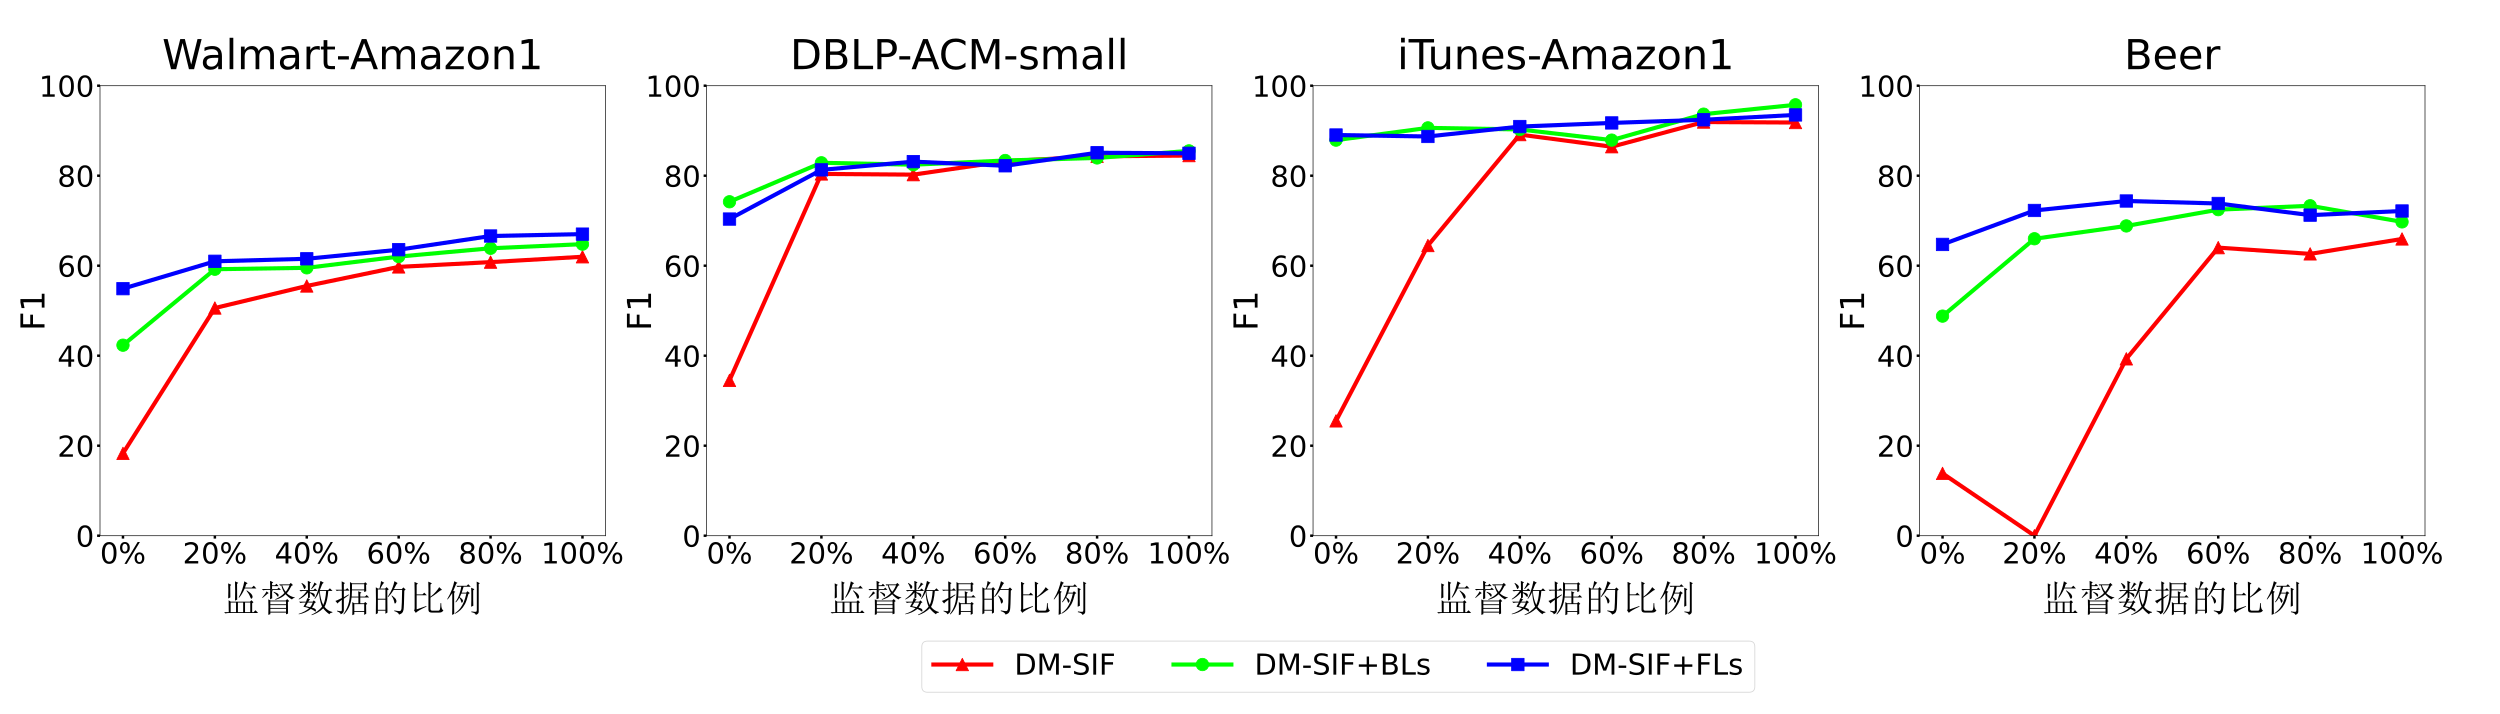 <?xml version="1.0" encoding="utf-8" standalone="no"?>
<!DOCTYPE svg PUBLIC "-//W3C//DTD SVG 1.1//EN"
  "http://www.w3.org/Graphics/SVG/1.1/DTD/svg11.dtd">
<!-- Created with matplotlib (https://matplotlib.org/) -->
<svg height="864pt" version="1.1" viewBox="0 0 3024 864" width="3024pt" xmlns="http://www.w3.org/2000/svg" xmlns:xlink="http://www.w3.org/1999/xlink">
 <defs>
  <style type="text/css">*{stroke-linecap:butt;stroke-linejoin:round;}</style>
 </defs>
 <g id="figure_1">
  <g id="patch_1">
   <path d="M 0 864 
L 3024 864 
L 3024 0 
L 0 0 
z
" style="fill:#ffffff;"/>
  </g>
  <g id="axes_1">
   <g id="patch_2">
    <path d="M 120.96 648 
L 732.334 648 
L 732.334 103.68 
L 120.96 103.68 
z
" style="fill:#ffffff;"/>
   </g>
   <g id="matplotlib.axis_1">
    <g id="xtick_1">
     <g id="line2d_1">
      <defs>
       <path d="M 0 0 
L 0 3.5 
" id="m0144877a9b" style="stroke:#000000;stroke-width:3;"/>
      </defs>
      <g>
       <use style="stroke:#000000;stroke-width:3;" x="148.75" xlink:href="#m0144877a9b" y="648"/>
      </g>
     </g>
     <g id="text_1">
      <!-- 0% -->
      <g transform="translate(120.988 681.595)scale(0.35 -0.35)">
       <defs>
        <path d="M 31.781 66.406 
Q 24.172 66.406 20.328 58.906 
Q 16.5 51.422 16.5 36.375 
Q 16.5 21.391 20.328 13.891 
Q 24.172 6.391 31.781 6.391 
Q 39.453 6.391 43.281 13.891 
Q 47.125 21.391 47.125 36.375 
Q 47.125 51.422 43.281 58.906 
Q 39.453 66.406 31.781 66.406 
z
M 31.781 74.219 
Q 44.047 74.219 50.516 64.516 
Q 56.984 54.828 56.984 36.375 
Q 56.984 17.969 50.516 8.266 
Q 44.047 -1.422 31.781 -1.422 
Q 19.531 -1.422 13.062 8.266 
Q 6.594 17.969 6.594 36.375 
Q 6.594 54.828 13.062 64.516 
Q 19.531 74.219 31.781 74.219 
z
" id="DejaVuSans-48"/>
        <path d="M 72.703 32.078 
Q 68.453 32.078 66.031 28.469 
Q 63.625 24.859 63.625 18.406 
Q 63.625 12.062 66.031 8.422 
Q 68.453 4.781 72.703 4.781 
Q 76.859 4.781 79.266 8.422 
Q 81.688 12.062 81.688 18.406 
Q 81.688 24.812 79.266 28.438 
Q 76.859 32.078 72.703 32.078 
z
M 72.703 38.281 
Q 80.422 38.281 84.953 32.906 
Q 89.5 27.547 89.5 18.406 
Q 89.5 9.281 84.938 3.922 
Q 80.375 -1.422 72.703 -1.422 
Q 64.891 -1.422 60.344 3.922 
Q 55.812 9.281 55.812 18.406 
Q 55.812 27.594 60.375 32.938 
Q 64.938 38.281 72.703 38.281 
z
M 22.312 68.016 
Q 18.109 68.016 15.688 64.375 
Q 13.281 60.75 13.281 54.391 
Q 13.281 47.953 15.672 44.328 
Q 18.062 40.719 22.312 40.719 
Q 26.562 40.719 28.969 44.328 
Q 31.391 47.953 31.391 54.391 
Q 31.391 60.688 28.953 64.344 
Q 26.516 68.016 22.312 68.016 
z
M 66.406 74.219 
L 74.219 74.219 
L 28.609 -1.422 
L 20.797 -1.422 
z
M 22.312 74.219 
Q 30.031 74.219 34.609 68.875 
Q 39.203 63.531 39.203 54.391 
Q 39.203 45.172 34.641 39.844 
Q 30.078 34.516 22.312 34.516 
Q 14.547 34.516 10.031 39.859 
Q 5.516 45.219 5.516 54.391 
Q 5.516 63.484 10.047 68.844 
Q 14.594 74.219 22.312 74.219 
z
" id="DejaVuSans-37"/>
       </defs>
       <use xlink:href="#DejaVuSans-48"/>
       <use x="63.623" xlink:href="#DejaVuSans-37"/>
      </g>
     </g>
    </g>
    <g id="xtick_2">
     <g id="line2d_2">
      <g>
       <use style="stroke:#000000;stroke-width:3;" x="259.909" xlink:href="#m0144877a9b" y="648"/>
      </g>
     </g>
     <g id="text_2">
      <!-- 20% -->
      <g transform="translate(221.012 681.595)scale(0.35 -0.35)">
       <defs>
        <path d="M 19.188 8.297 
L 53.609 8.297 
L 53.609 0 
L 7.328 0 
L 7.328 8.297 
Q 12.938 14.109 22.625 23.891 
Q 32.328 33.688 34.812 36.531 
Q 39.547 41.844 41.422 45.531 
Q 43.312 49.219 43.312 52.781 
Q 43.312 58.594 39.234 62.25 
Q 35.156 65.922 28.609 65.922 
Q 23.969 65.922 18.812 64.312 
Q 13.672 62.703 7.812 59.422 
L 7.812 69.391 
Q 13.766 71.781 18.938 73 
Q 24.125 74.219 28.422 74.219 
Q 39.75 74.219 46.484 68.547 
Q 53.219 62.891 53.219 53.422 
Q 53.219 48.922 51.531 44.891 
Q 49.859 40.875 45.406 35.406 
Q 44.188 33.984 37.641 27.219 
Q 31.109 20.453 19.188 8.297 
z
" id="DejaVuSans-50"/>
       </defs>
       <use xlink:href="#DejaVuSans-50"/>
       <use x="63.623" xlink:href="#DejaVuSans-48"/>
       <use x="127.246" xlink:href="#DejaVuSans-37"/>
      </g>
     </g>
    </g>
    <g id="xtick_3">
     <g id="line2d_3">
      <g>
       <use style="stroke:#000000;stroke-width:3;" x="371.068" xlink:href="#m0144877a9b" y="648"/>
      </g>
     </g>
     <g id="text_3">
      <!-- 40% -->
      <g transform="translate(332.171 681.595)scale(0.35 -0.35)">
       <defs>
        <path d="M 37.797 64.312 
L 12.891 25.391 
L 37.797 25.391 
z
M 35.203 72.906 
L 47.609 72.906 
L 47.609 25.391 
L 58.016 25.391 
L 58.016 17.188 
L 47.609 17.188 
L 47.609 0 
L 37.797 0 
L 37.797 17.188 
L 4.891 17.188 
L 4.891 26.703 
z
" id="DejaVuSans-52"/>
       </defs>
       <use xlink:href="#DejaVuSans-52"/>
       <use x="63.623" xlink:href="#DejaVuSans-48"/>
       <use x="127.246" xlink:href="#DejaVuSans-37"/>
      </g>
     </g>
    </g>
    <g id="xtick_4">
     <g id="line2d_4">
      <g>
       <use style="stroke:#000000;stroke-width:3;" x="482.226" xlink:href="#m0144877a9b" y="648"/>
      </g>
     </g>
     <g id="text_4">
      <!-- 60% -->
      <g transform="translate(443.33 681.595)scale(0.35 -0.35)">
       <defs>
        <path d="M 33.016 40.375 
Q 26.375 40.375 22.484 35.828 
Q 18.609 31.297 18.609 23.391 
Q 18.609 15.531 22.484 10.953 
Q 26.375 6.391 33.016 6.391 
Q 39.656 6.391 43.531 10.953 
Q 47.406 15.531 47.406 23.391 
Q 47.406 31.297 43.531 35.828 
Q 39.656 40.375 33.016 40.375 
z
M 52.594 71.297 
L 52.594 62.312 
Q 48.875 64.062 45.094 64.984 
Q 41.312 65.922 37.594 65.922 
Q 27.828 65.922 22.672 59.328 
Q 17.531 52.734 16.797 39.406 
Q 19.672 43.656 24.016 45.922 
Q 28.375 48.188 33.594 48.188 
Q 44.578 48.188 50.953 41.516 
Q 57.328 34.859 57.328 23.391 
Q 57.328 12.156 50.688 5.359 
Q 44.047 -1.422 33.016 -1.422 
Q 20.359 -1.422 13.672 8.266 
Q 6.984 17.969 6.984 36.375 
Q 6.984 53.656 15.188 63.938 
Q 23.391 74.219 37.203 74.219 
Q 40.922 74.219 44.703 73.484 
Q 48.484 72.75 52.594 71.297 
z
" id="DejaVuSans-54"/>
       </defs>
       <use xlink:href="#DejaVuSans-54"/>
       <use x="63.623" xlink:href="#DejaVuSans-48"/>
       <use x="127.246" xlink:href="#DejaVuSans-37"/>
      </g>
     </g>
    </g>
    <g id="xtick_5">
     <g id="line2d_5">
      <g>
       <use style="stroke:#000000;stroke-width:3;" x="593.385" xlink:href="#m0144877a9b" y="648"/>
      </g>
     </g>
     <g id="text_5">
      <!-- 80% -->
      <g transform="translate(554.489 681.595)scale(0.35 -0.35)">
       <defs>
        <path d="M 31.781 34.625 
Q 24.75 34.625 20.719 30.859 
Q 16.703 27.094 16.703 20.516 
Q 16.703 13.922 20.719 10.156 
Q 24.75 6.391 31.781 6.391 
Q 38.812 6.391 42.859 10.172 
Q 46.922 13.969 46.922 20.516 
Q 46.922 27.094 42.891 30.859 
Q 38.875 34.625 31.781 34.625 
z
M 21.922 38.812 
Q 15.578 40.375 12.031 44.719 
Q 8.5 49.078 8.5 55.328 
Q 8.5 64.062 14.719 69.141 
Q 20.953 74.219 31.781 74.219 
Q 42.672 74.219 48.875 69.141 
Q 55.078 64.062 55.078 55.328 
Q 55.078 49.078 51.531 44.719 
Q 48 40.375 41.703 38.812 
Q 48.828 37.156 52.797 32.312 
Q 56.781 27.484 56.781 20.516 
Q 56.781 9.906 50.312 4.234 
Q 43.844 -1.422 31.781 -1.422 
Q 19.734 -1.422 13.25 4.234 
Q 6.781 9.906 6.781 20.516 
Q 6.781 27.484 10.781 32.312 
Q 14.797 37.156 21.922 38.812 
z
M 18.312 54.391 
Q 18.312 48.734 21.844 45.562 
Q 25.391 42.391 31.781 42.391 
Q 38.141 42.391 41.719 45.562 
Q 45.312 48.734 45.312 54.391 
Q 45.312 60.062 41.719 63.234 
Q 38.141 66.406 31.781 66.406 
Q 25.391 66.406 21.844 63.234 
Q 18.312 60.062 18.312 54.391 
z
" id="DejaVuSans-56"/>
       </defs>
       <use xlink:href="#DejaVuSans-56"/>
       <use x="63.623" xlink:href="#DejaVuSans-48"/>
       <use x="127.246" xlink:href="#DejaVuSans-37"/>
      </g>
     </g>
    </g>
    <g id="xtick_6">
     <g id="line2d_6">
      <g>
       <use style="stroke:#000000;stroke-width:3;" x="704.544" xlink:href="#m0144877a9b" y="648"/>
      </g>
     </g>
     <g id="text_6">
      <!-- 100% -->
      <g transform="translate(654.513 681.595)scale(0.35 -0.35)">
       <defs>
        <path d="M 12.406 8.297 
L 28.516 8.297 
L 28.516 63.922 
L 10.984 60.406 
L 10.984 69.391 
L 28.422 72.906 
L 38.281 72.906 
L 38.281 8.297 
L 54.391 8.297 
L 54.391 0 
L 12.406 0 
z
" id="DejaVuSans-49"/>
       </defs>
       <use xlink:href="#DejaVuSans-49"/>
       <use x="63.623" xlink:href="#DejaVuSans-48"/>
       <use x="127.246" xlink:href="#DejaVuSans-48"/>
       <use x="190.869" xlink:href="#DejaVuSans-37"/>
      </g>
     </g>
    </g>
    <g id="text_7">
     <!-- 监督数据的比例 -->
     <g transform="translate(269.147 739.557)scale(0.45 -0.45)">
      <defs>
       <path d="M 60.547 23.828 
L 60.547 -1.953 
L 74.609 -1.953 
L 74.609 23.828 
z
M 16.797 -1.953 
Q 16.797 19.922 16.406 30.078 
L 22.266 26.172 
L 73.828 26.172 
L 77.734 30.078 
L 83.203 24.609 
L 79.688 21.875 
L 79.688 -1.953 
L 83.594 -1.953 
L 88.672 3.125 
L 95.703 -4.297 
L 17.188 -4.297 
Q 12.109 -4.297 7.812 -5.469 
L 4.297 -1.953 
z
M 21.875 23.828 
L 21.875 -1.953 
L 36.328 -1.953 
L 36.328 23.828 
z
M 41.406 23.828 
L 41.406 -1.953 
L 55.469 -1.953 
L 55.469 23.828 
z
M 20.703 68.359 
Q 20.703 45.703 21.094 37.5 
L 15.234 34.766 
Q 15.625 49.219 15.625 57.219 
Q 15.625 65.234 15.234 75.391 
L 23.438 71.484 
z
M 39.062 73.828 
Q 39.062 40.234 39.453 31.641 
L 33.594 28.906 
Q 33.984 41.797 33.984 54.875 
Q 33.984 67.969 33.594 80.859 
L 42.188 76.953 
z
M 63.672 73.047 
Q 61.719 66.797 60.547 64.062 
L 78.906 64.062 
L 83.984 69.141 
L 91.016 61.719 
L 59.766 61.719 
Q 52.344 45.312 44.531 36.719 
L 43.359 37.5 
Q 50 49.609 53.312 59.766 
Q 56.641 69.922 58.594 80.859 
L 67.578 75.781 
z
M 65.234 56.641 
Q 76.172 49.219 78.516 45.5 
Q 80.859 41.797 80.859 39.453 
Q 80.859 37.5 79.688 35.734 
Q 78.516 33.984 77.734 33.984 
Q 76.172 33.984 74.609 38.281 
Q 72.266 44.531 69.719 48.234 
Q 67.188 51.953 64.453 55.469 
z
" id="SimSun-30417"/>
       <path d="M 28.516 7.031 
L 28.516 -0.781 
L 70.703 -0.781 
L 70.703 7.031 
z
M 23.047 -9.375 
Q 23.438 0.391 23.438 11.328 
Q 23.438 22.266 23.047 32.422 
L 29.297 29.297 
L 69.922 29.297 
L 73.828 33.203 
L 79.297 27.734 
L 75.781 25.391 
Q 75.781 3.125 76.172 -5.859 
L 70.703 -7.812 
L 70.703 -3.125 
L 28.516 -3.125 
L 28.516 -7.422 
z
M 28.516 26.953 
L 28.516 19.141 
L 70.703 19.141 
L 70.703 26.953 
z
M 28.516 16.797 
L 28.516 9.375 
L 70.703 9.375 
L 70.703 16.797 
z
M 18.359 53.906 
L 24.219 49.219 
Q 21.484 48.047 17.578 44.531 
Q 13.281 40.625 7.422 35.938 
L 6.641 37.109 
Q 15.234 46.875 18.359 53.906 
z
M 37.891 52.734 
Q 46.484 49.609 48.828 47.656 
Q 51.172 45.703 50.781 42.969 
Q 50.391 40.234 49.219 39.641 
Q 48.047 39.062 46.094 42.969 
Q 44.141 46.484 37.109 51.562 
z
M 89.453 70.703 
L 85.547 68.75 
Q 78.906 55.469 72.656 48.828 
Q 81.25 40.234 94.141 37.5 
L 94.141 36.328 
Q 89.062 35.938 86.719 32.031 
Q 76.953 37.5 69.531 46.094 
Q 64.062 40.625 57.422 37.109 
Q 50.781 33.594 42.188 31.25 
L 41.797 32.812 
Q 48.828 35.547 55.656 40.234 
Q 62.5 44.922 66.406 49.609 
Q 60.156 59.766 58.203 70.312 
L 55.078 69.141 
L 51.953 72.656 
L 79.688 72.656 
L 83.594 76.562 
z
M 60.547 70.312 
Q 63.672 60.156 69.922 52.734 
Q 76.172 60.156 80.078 70.312 
z
M 28.125 58.594 
L 35.938 55.859 
L 33.203 53.516 
Q 33.203 40.234 33.594 35.156 
L 27.734 32.422 
Q 28.125 49.609 28.125 58.594 
z
M 33.203 57.812 
L 28.125 57.812 
L 18.75 57.812 
Q 13.672 57.812 9.375 56.641 
L 5.859 60.156 
L 28.125 60.156 
Q 28.125 75.781 27.734 82.031 
L 36.328 78.125 
L 33.203 75.391 
L 33.203 70.312 
L 41.016 70.312 
L 44.922 74.219 
L 50.781 67.969 
L 33.203 67.969 
L 33.203 60.156 
L 47.266 60.156 
L 51.172 64.062 
L 57.031 57.812 
z
" id="SimSun-30563"/>
       <path d="M 29.297 23.828 
Q 26.172 18.75 23.438 14.062 
Q 28.516 12.891 35.547 11.328 
Q 39.062 15.234 42.578 23.828 
z
M 13.281 76.562 
Q 20.703 71.875 22.266 69.531 
Q 23.828 67.188 23.828 66.016 
Q 23.828 64.062 22.453 62.109 
Q 21.094 60.156 20.312 60.156 
Q 19.141 60.156 17.969 64.062 
Q 16.406 69.531 12.109 75.781 
z
M 46.875 77.734 
L 53.906 73.047 
Q 50.781 72.266 48.438 69.141 
Q 45.703 66.016 39.453 59.766 
L 38.281 60.547 
Q 45.703 72.266 46.875 77.734 
z
M 29.297 82.031 
L 37.891 78.125 
L 34.766 75.391 
L 34.766 57.422 
L 44.531 57.422 
L 48.828 61.719 
L 55.469 55.078 
L 34.766 55.078 
L 34.766 51.562 
Q 43.75 49.609 45.891 47.844 
Q 48.047 46.094 48.047 43.359 
Q 48.047 42.188 47.656 40.422 
Q 47.266 38.672 46.484 38.672 
Q 45.703 38.672 43.75 41.406 
Q 40.625 45.703 34.766 49.609 
L 34.766 37.5 
L 30.078 34.375 
L 35.547 32.031 
Q 33.594 31.25 30.469 26.172 
L 42.578 26.172 
L 45.312 29.688 
L 51.172 24.609 
L 47.656 22.656 
Q 43.75 13.672 40.625 10.156 
Q 46.875 8.594 49.016 6.828 
Q 51.172 5.078 51.172 2.344 
Q 51.172 -0.391 50 -0.391 
Q 48.828 -0.391 47.266 1.172 
Q 42.969 4.297 37.5 6.641 
Q 23.828 -4.297 5.078 -7.812 
L 4.688 -6.641 
Q 22.656 -0.781 32.812 8.594 
Q 25 11.328 17.578 12.5 
Q 19.141 14.844 23.828 23.828 
L 18.75 23.828 
Q 13.672 23.828 9.375 22.656 
L 5.859 26.172 
L 24.609 26.172 
Q 26.172 30.078 27.734 35.547 
L 29.688 34.766 
L 29.688 50.781 
Q 19.141 38.672 5.469 32.031 
L 4.688 33.203 
Q 19.141 43.359 26.562 55.078 
L 19.531 55.078 
Q 14.453 55.078 10.156 53.906 
L 6.641 57.422 
L 29.688 57.422 
Q 29.688 71.484 29.297 82.031 
z
M 61.328 55.078 
Q 63.281 32.422 70.703 17.188 
Q 76.953 30.469 78.516 55.078 
z
M 63.281 82.031 
L 72.266 76.953 
Q 69.141 75.781 67.578 72.266 
Q 66.016 68.75 61.719 57.422 
L 83.984 57.422 
L 88.672 62.109 
L 95.703 55.078 
L 84.375 55.078 
Q 82.031 26.172 74.219 12.109 
Q 83.203 1.172 95.312 -1.562 
L 95.312 -3.125 
Q 87.891 -4.297 87.5 -7.812 
Q 77.344 -0.781 70.703 8.203 
Q 57.812 -4.297 39.844 -10.156 
L 39.062 -8.984 
Q 57.031 -0.781 67.578 12.5 
Q 60.156 30.859 59.766 52.734 
Q 55.859 42.578 48.438 33.594 
L 47.266 34.375 
Q 56.641 50 63.281 82.031 
z
" id="SimSun-25968"/>
       <path d="M 48.828 -10.156 
Q 49.219 -1.562 49.219 8 
Q 49.219 17.578 48.828 25 
L 54.297 21.875 
L 65.234 21.875 
L 65.234 37.5 
L 46.875 37.5 
Q 44.141 9.766 26.172 -8.203 
L 25 -7.031 
Q 33.594 4.297 38.078 18.547 
Q 42.578 32.812 42.766 51.75 
Q 42.969 70.703 42.578 78.906 
L 48.438 75.391 
L 80.469 75.391 
L 83.594 78.516 
L 89.062 73.438 
L 85.938 71.484 
Q 85.938 59.766 86.328 54.297 
L 80.859 51.953 
L 80.859 56.641 
L 48.047 56.641 
Q 48.047 49.219 47.266 39.844 
L 65.234 39.844 
Q 65.234 47.266 64.844 54.297 
L 73.438 50.391 
L 70.312 48.047 
L 70.312 39.844 
L 83.203 39.844 
L 87.5 44.141 
L 94.141 37.5 
L 70.312 37.5 
L 70.312 21.875 
L 80.469 21.875 
L 83.594 25.391 
L 89.062 20.312 
L 85.938 17.969 
Q 85.938 2.344 86.328 -6.25 
L 80.859 -9.375 
L 80.859 -1.172 
L 54.297 -1.172 
L 54.297 -7.812 
z
M 48.047 73.047 
L 48.047 58.984 
L 80.859 58.984 
L 80.859 73.047 
z
M 54.297 19.531 
L 54.297 1.172 
L 80.859 1.172 
L 80.859 19.531 
z
M 26.172 38.281 
L 39.062 45.703 
L 39.844 44.141 
L 26.172 33.984 
L 26.172 2.344 
Q 25.781 -4.688 17.578 -7.812 
Q 18.359 -3.906 7.812 0.391 
L 7.812 1.953 
Q 16.406 0.391 18.547 0.578 
Q 20.703 0.781 20.703 3.516 
L 20.703 31.25 
Q 9.766 23.438 9.375 21.094 
L 3.516 28.125 
Q 5.859 28.516 20.703 35.938 
L 20.703 55.859 
L 11.719 55.859 
L 7.031 55.078 
L 3.906 58.203 
L 20.703 58.203 
Q 20.703 74.219 20.312 80.859 
L 29.297 76.172 
L 26.172 73.438 
L 26.172 58.203 
L 30.469 58.203 
L 35.547 62.5 
L 41.406 55.859 
L 26.172 55.859 
z
" id="SimSun-25454"/>
       <path d="M 17.578 58.984 
L 17.578 33.984 
L 37.891 33.984 
L 37.891 58.984 
z
M 17.578 31.641 
L 17.578 4.297 
L 37.891 4.297 
L 37.891 31.641 
z
M 42.969 56.641 
Q 42.969 10.938 43.359 -3.125 
L 37.891 -6.25 
L 37.891 1.953 
L 17.578 1.953 
L 17.578 -4.688 
L 12.109 -7.812 
Q 12.5 10.547 12.5 28.703 
Q 12.5 46.875 12.109 64.844 
L 17.969 61.328 
L 21.875 61.328 
Q 25.781 74.609 26.172 81.641 
L 34.766 76.953 
Q 30.859 75 24.219 61.328 
L 37.109 61.328 
L 41.016 65.234 
L 46.875 59.375 
z
M 62.109 81.25 
L 70.703 76.172 
Q 67.578 74.219 60.938 60.156 
L 82.031 60.156 
L 86.328 64.453 
L 92.188 58.594 
L 88.672 55.859 
Q 87.891 10.156 86.516 4.094 
Q 85.156 -1.953 82.609 -4.297 
Q 80.078 -6.641 74.609 -8.594 
Q 72.656 -2.344 61.719 0.781 
L 61.719 2.734 
Q 71.484 0.781 75.781 0.781 
Q 80.078 0.781 81.047 7.422 
Q 82.031 14.062 82.812 57.812 
L 60.156 57.812 
Q 53.125 46.484 45.312 38.672 
L 44.141 39.453 
Q 52.344 51.953 56.25 61.719 
Q 60.156 71.484 62.109 81.25 
z
M 55.078 42.969 
Q 64.453 35.938 66.016 32.609 
Q 67.578 29.297 67.578 27.734 
Q 67.578 25 66.016 23.047 
Q 64.453 21.094 63.672 21.094 
Q 62.109 21.094 61.328 26.562 
Q 59.766 34.375 54.297 41.797 
z
" id="SimSun-30340"/>
       <path d="M 16.406 53.125 
Q 16.406 70.703 16.016 79.297 
L 25.391 75 
L 21.875 71.875 
L 21.875 45.703 
L 37.5 45.703 
L 42.188 50.391 
L 49.219 43.359 
L 21.875 43.359 
L 21.875 5.469 
L 47.656 14.453 
L 48.438 12.891 
Q 25.391 2.344 19.531 -3.906 
L 14.844 2.734 
Q 16.406 4.297 16.406 8.203 
z
M 53.516 59.766 
Q 53.516 71.484 53.125 80.078 
L 62.891 75.391 
L 58.984 72.266 
L 58.984 39.453 
Q 67.188 45.703 73.625 53.125 
Q 80.078 60.547 82.422 65.234 
L 90.234 57.812 
Q 85.547 57.031 78.516 50.781 
Q 71.094 44.531 58.984 37.109 
L 58.984 6.641 
Q 58.984 1.953 64.062 1.953 
L 80.078 1.953 
Q 83.203 1.953 84.375 5.469 
Q 85.547 8.984 85.938 22.266 
L 87.891 22.266 
Q 87.891 12.891 89.25 8.594 
Q 90.625 4.297 93.75 2.734 
Q 91.797 -0.391 89.25 -1.75 
Q 86.719 -3.125 82.422 -3.125 
L 62.109 -3.125 
Q 53.516 -3.125 53.516 4.297 
z
" id="SimSun-27604"/>
       <path d="M 60.938 46.875 
Q 56.641 28.906 51.562 19.531 
Q 46.484 10.156 39.844 3.906 
Q 33.203 -2.344 25.391 -6.25 
L 24.609 -5.078 
Q 33.984 1.562 39.453 8.984 
Q 44.922 16.406 48.625 25.391 
Q 52.344 34.375 55.469 48.047 
L 42.188 48.047 
Q 39.844 42.578 37.5 38.281 
Q 43.359 34.375 44.922 32.031 
Q 46.484 29.688 46.484 28.516 
Q 46.484 26.562 45.109 24.797 
Q 43.75 23.047 43.359 23.047 
Q 42.188 23.047 41.406 26.953 
Q 40.234 32.031 36.719 36.719 
Q 33.203 30.469 27.344 24.219 
L 26.172 25.391 
Q 32.812 34.375 36.906 47.062 
Q 41.016 59.766 41.797 66.406 
L 36.328 66.406 
L 32.031 65.625 
L 28.516 68.75 
L 56.25 68.75 
L 60.547 73.047 
L 67.188 66.406 
L 48.047 66.406 
Q 46.875 62.109 42.969 50.391 
L 55.078 50.391 
L 58.203 54.297 
L 64.844 49.219 
z
M 73.828 31.25 
Q 73.828 27.344 74.219 15.234 
L 68.359 12.5 
Q 68.75 25.391 68.75 29.688 
L 68.75 51.562 
Q 68.75 58.203 68.359 63.672 
L 76.953 59.766 
L 73.828 56.641 
z
M 83.594 61.719 
Q 83.594 68.359 83.203 80.078 
L 91.797 75.781 
L 88.672 73.438 
L 88.672 -0.391 
Q 89.062 -6.641 80.859 -9.375 
Q 80.469 -4.297 68.75 -1.953 
L 69.141 0 
Q 78.906 -1.562 81.25 -0.969 
Q 83.594 -0.391 83.594 3.516 
z
M 17.188 -9.375 
Q 17.578 3.516 17.578 8.984 
L 17.578 49.219 
Q 9.766 37.109 5.078 32.031 
L 3.906 32.812 
Q 12.5 47.266 16.797 59.375 
Q 21.094 71.484 23.047 81.25 
L 31.641 76.562 
L 28.516 74.609 
Q 22.266 59.766 20.312 55.078 
L 25.781 52.734 
L 22.656 50 
L 22.656 8.203 
Q 22.656 1.562 23.047 -6.641 
z
" id="SimSun-20363"/>
      </defs>
      <use xlink:href="#SimSun-30417"/>
      <use x="100" xlink:href="#SimSun-30563"/>
      <use x="200" xlink:href="#SimSun-25968"/>
      <use x="300" xlink:href="#SimSun-25454"/>
      <use x="400" xlink:href="#SimSun-30340"/>
      <use x="500" xlink:href="#SimSun-27604"/>
      <use x="600" xlink:href="#SimSun-20363"/>
     </g>
    </g>
   </g>
   <g id="matplotlib.axis_2">
    <g id="ytick_1">
     <g id="line2d_7">
      <defs>
       <path d="M 0 0 
L -3.5 0 
" id="mcb9578ebe9" style="stroke:#000000;stroke-width:3;"/>
      </defs>
      <g>
       <use style="stroke:#000000;stroke-width:3;" x="120.96" xlink:href="#mcb9578ebe9" y="648"/>
      </g>
     </g>
     <g id="text_8">
      <!-- 0 -->
      <g transform="translate(91.691 661.297)scale(0.35 -0.35)">
       <use xlink:href="#DejaVuSans-48"/>
      </g>
     </g>
    </g>
    <g id="ytick_2">
     <g id="line2d_8">
      <g>
       <use style="stroke:#000000;stroke-width:3;" x="120.96" xlink:href="#mcb9578ebe9" y="539.136"/>
      </g>
     </g>
     <g id="text_9">
      <!-- 20 -->
      <g transform="translate(69.422 552.433)scale(0.35 -0.35)">
       <use xlink:href="#DejaVuSans-50"/>
       <use x="63.623" xlink:href="#DejaVuSans-48"/>
      </g>
     </g>
    </g>
    <g id="ytick_3">
     <g id="line2d_9">
      <g>
       <use style="stroke:#000000;stroke-width:3;" x="120.96" xlink:href="#mcb9578ebe9" y="430.272"/>
      </g>
     </g>
     <g id="text_10">
      <!-- 40 -->
      <g transform="translate(69.422 443.569)scale(0.35 -0.35)">
       <use xlink:href="#DejaVuSans-52"/>
       <use x="63.623" xlink:href="#DejaVuSans-48"/>
      </g>
     </g>
    </g>
    <g id="ytick_4">
     <g id="line2d_10">
      <g>
       <use style="stroke:#000000;stroke-width:3;" x="120.96" xlink:href="#mcb9578ebe9" y="321.408"/>
      </g>
     </g>
     <g id="text_11">
      <!-- 60 -->
      <g transform="translate(69.422 334.705)scale(0.35 -0.35)">
       <use xlink:href="#DejaVuSans-54"/>
       <use x="63.623" xlink:href="#DejaVuSans-48"/>
      </g>
     </g>
    </g>
    <g id="ytick_5">
     <g id="line2d_11">
      <g>
       <use style="stroke:#000000;stroke-width:3;" x="120.96" xlink:href="#mcb9578ebe9" y="212.544"/>
      </g>
     </g>
     <g id="text_12">
      <!-- 80 -->
      <g transform="translate(69.422 225.841)scale(0.35 -0.35)">
       <use xlink:href="#DejaVuSans-56"/>
       <use x="63.623" xlink:href="#DejaVuSans-48"/>
      </g>
     </g>
    </g>
    <g id="ytick_6">
     <g id="line2d_12">
      <g>
       <use style="stroke:#000000;stroke-width:3;" x="120.96" xlink:href="#mcb9578ebe9" y="103.68"/>
      </g>
     </g>
     <g id="text_13">
      <!-- 100 -->
      <g transform="translate(47.154 116.977)scale(0.35 -0.35)">
       <use xlink:href="#DejaVuSans-49"/>
       <use x="63.623" xlink:href="#DejaVuSans-48"/>
       <use x="127.246" xlink:href="#DejaVuSans-48"/>
      </g>
     </g>
    </g>
    <g id="text_14">
     <!-- F1 -->
     <g transform="translate(53.835 400.068)rotate(-90)scale(0.4 -0.4)">
      <defs>
       <path d="M 9.812 72.906 
L 51.703 72.906 
L 51.703 64.594 
L 19.672 64.594 
L 19.672 43.109 
L 48.578 43.109 
L 48.578 34.812 
L 19.672 34.812 
L 19.672 0 
L 9.812 0 
z
" id="DejaVuSans-70"/>
      </defs>
      <use xlink:href="#DejaVuSans-70"/>
      <use x="57.52" xlink:href="#DejaVuSans-49"/>
     </g>
    </g>
   </g>
   <g id="line2d_13">
    <path clip-path="url(#p44047ad09e)" d="M 148.75 548.389 
L 259.909 372.574 
L 371.068 345.902 
L 482.226 322.823 
L 593.385 317.053 
L 704.544 310.576 
" style="fill:none;stroke:#ff0000;stroke-linecap:square;stroke-width:5;"/>
    <defs>
     <path d="M 0 -7.5 
L -7.5 7.5 
L 7.5 7.5 
z
" id="m83459bb140" style="stroke:#ff0000;stroke-linejoin:miter;"/>
    </defs>
    <g clip-path="url(#p44047ad09e)">
     <use style="fill:#ff0000;stroke:#ff0000;stroke-linejoin:miter;" x="148.75" xlink:href="#m83459bb140" y="548.389"/>
     <use style="fill:#ff0000;stroke:#ff0000;stroke-linejoin:miter;" x="259.909" xlink:href="#m83459bb140" y="372.574"/>
     <use style="fill:#ff0000;stroke:#ff0000;stroke-linejoin:miter;" x="371.068" xlink:href="#m83459bb140" y="345.902"/>
     <use style="fill:#ff0000;stroke:#ff0000;stroke-linejoin:miter;" x="482.226" xlink:href="#m83459bb140" y="322.823"/>
     <use style="fill:#ff0000;stroke:#ff0000;stroke-linejoin:miter;" x="593.385" xlink:href="#m83459bb140" y="317.053"/>
     <use style="fill:#ff0000;stroke:#ff0000;stroke-linejoin:miter;" x="704.544" xlink:href="#m83459bb140" y="310.576"/>
    </g>
   </g>
   <g id="line2d_14">
    <path clip-path="url(#p44047ad09e)" d="M 148.75 417.535 
L 259.909 325.654 
L 371.068 323.966 
L 482.226 310.358 
L 593.385 300.288 
L 704.544 295.335 
" style="fill:none;stroke:#00ff00;stroke-linecap:square;stroke-width:5;"/>
    <defs>
     <path d="M 0 7.5 
C 1.989 7.5 3.897 6.71 5.303 5.303 
C 6.71 3.897 7.5 1.989 7.5 0 
C 7.5 -1.989 6.71 -3.897 5.303 -5.303 
C 3.897 -6.71 1.989 -7.5 0 -7.5 
C -1.989 -7.5 -3.897 -6.71 -5.303 -5.303 
C -6.71 -3.897 -7.5 -1.989 -7.5 0 
C -7.5 1.989 -6.71 3.897 -5.303 5.303 
C -3.897 6.71 -1.989 7.5 0 7.5 
z
" id="m89f0b154aa" style="stroke:#00ff00;"/>
    </defs>
    <g clip-path="url(#p44047ad09e)">
     <use style="fill:#00ff00;stroke:#00ff00;" x="148.75" xlink:href="#m89f0b154aa" y="417.535"/>
     <use style="fill:#00ff00;stroke:#00ff00;" x="259.909" xlink:href="#m89f0b154aa" y="325.654"/>
     <use style="fill:#00ff00;stroke:#00ff00;" x="371.068" xlink:href="#m89f0b154aa" y="323.966"/>
     <use style="fill:#00ff00;stroke:#00ff00;" x="482.226" xlink:href="#m89f0b154aa" y="310.358"/>
     <use style="fill:#00ff00;stroke:#00ff00;" x="593.385" xlink:href="#m89f0b154aa" y="300.288"/>
     <use style="fill:#00ff00;stroke:#00ff00;" x="704.544" xlink:href="#m89f0b154aa" y="295.335"/>
    </g>
   </g>
   <g id="line2d_15">
    <path clip-path="url(#p44047ad09e)" d="M 148.75 349.168 
L 259.909 316.074 
L 371.068 313.025 
L 482.226 302.03 
L 593.385 285.483 
L 704.544 283.197 
" style="fill:none;stroke:#0000ff;stroke-linecap:square;stroke-width:5;"/>
    <defs>
     <path d="M -7.5 7.5 
L 7.5 7.5 
L 7.5 -7.5 
L -7.5 -7.5 
z
" id="m2b3c673abf" style="stroke:#0000ff;stroke-linejoin:miter;"/>
    </defs>
    <g clip-path="url(#p44047ad09e)">
     <use style="fill:#0000ff;stroke:#0000ff;stroke-linejoin:miter;" x="148.75" xlink:href="#m2b3c673abf" y="349.168"/>
     <use style="fill:#0000ff;stroke:#0000ff;stroke-linejoin:miter;" x="259.909" xlink:href="#m2b3c673abf" y="316.074"/>
     <use style="fill:#0000ff;stroke:#0000ff;stroke-linejoin:miter;" x="371.068" xlink:href="#m2b3c673abf" y="313.025"/>
     <use style="fill:#0000ff;stroke:#0000ff;stroke-linejoin:miter;" x="482.226" xlink:href="#m2b3c673abf" y="302.03"/>
     <use style="fill:#0000ff;stroke:#0000ff;stroke-linejoin:miter;" x="593.385" xlink:href="#m2b3c673abf" y="285.483"/>
     <use style="fill:#0000ff;stroke:#0000ff;stroke-linejoin:miter;" x="704.544" xlink:href="#m2b3c673abf" y="283.197"/>
    </g>
   </g>
   <g id="patch_3">
    <path d="M 120.96 648 
L 120.96 103.68 
" style="fill:none;stroke:#000000;stroke-linecap:square;stroke-linejoin:miter;stroke-width:0.8;"/>
   </g>
   <g id="patch_4">
    <path d="M 732.334 648 
L 732.334 103.68 
" style="fill:none;stroke:#000000;stroke-linecap:square;stroke-linejoin:miter;stroke-width:0.8;"/>
   </g>
   <g id="patch_5">
    <path d="M 120.96 648 
L 732.334 648 
" style="fill:none;stroke:#000000;stroke-linecap:square;stroke-linejoin:miter;stroke-width:0.8;"/>
   </g>
   <g id="patch_6">
    <path d="M 120.96 103.68 
L 732.334 103.68 
" style="fill:none;stroke:#000000;stroke-linecap:square;stroke-linejoin:miter;stroke-width:0.8;"/>
   </g>
   <g id="text_15">
    <!-- Walmart-Amazon1 -->
    <g transform="translate(196.108 83.68)scale(0.5 -0.5)">
     <defs>
      <path d="M 3.328 72.906 
L 13.281 72.906 
L 28.609 11.281 
L 43.891 72.906 
L 54.984 72.906 
L 70.312 11.281 
L 85.594 72.906 
L 95.609 72.906 
L 77.297 0 
L 64.891 0 
L 49.516 63.281 
L 33.984 0 
L 21.578 0 
z
" id="DejaVuSans-87"/>
      <path d="M 34.281 27.484 
Q 23.391 27.484 19.188 25 
Q 14.984 22.516 14.984 16.5 
Q 14.984 11.719 18.141 8.906 
Q 21.297 6.109 26.703 6.109 
Q 34.188 6.109 38.703 11.406 
Q 43.219 16.703 43.219 25.484 
L 43.219 27.484 
z
M 52.203 31.203 
L 52.203 0 
L 43.219 0 
L 43.219 8.297 
Q 40.141 3.328 35.547 0.953 
Q 30.953 -1.422 24.312 -1.422 
Q 15.922 -1.422 10.953 3.297 
Q 6 8.016 6 15.922 
Q 6 25.141 12.172 29.828 
Q 18.359 34.516 30.609 34.516 
L 43.219 34.516 
L 43.219 35.406 
Q 43.219 41.609 39.141 45 
Q 35.062 48.391 27.688 48.391 
Q 23 48.391 18.547 47.266 
Q 14.109 46.141 10.016 43.891 
L 10.016 52.203 
Q 14.938 54.109 19.578 55.047 
Q 24.219 56 28.609 56 
Q 40.484 56 46.344 49.844 
Q 52.203 43.703 52.203 31.203 
z
" id="DejaVuSans-97"/>
      <path d="M 9.422 75.984 
L 18.406 75.984 
L 18.406 0 
L 9.422 0 
z
" id="DejaVuSans-108"/>
      <path d="M 52 44.188 
Q 55.375 50.25 60.062 53.125 
Q 64.75 56 71.094 56 
Q 79.641 56 84.281 50.016 
Q 88.922 44.047 88.922 33.016 
L 88.922 0 
L 79.891 0 
L 79.891 32.719 
Q 79.891 40.578 77.094 44.375 
Q 74.312 48.188 68.609 48.188 
Q 61.625 48.188 57.562 43.547 
Q 53.516 38.922 53.516 30.906 
L 53.516 0 
L 44.484 0 
L 44.484 32.719 
Q 44.484 40.625 41.703 44.406 
Q 38.922 48.188 33.109 48.188 
Q 26.219 48.188 22.156 43.531 
Q 18.109 38.875 18.109 30.906 
L 18.109 0 
L 9.078 0 
L 9.078 54.688 
L 18.109 54.688 
L 18.109 46.188 
Q 21.188 51.219 25.484 53.609 
Q 29.781 56 35.688 56 
Q 41.656 56 45.828 52.969 
Q 50 49.953 52 44.188 
z
" id="DejaVuSans-109"/>
      <path d="M 41.109 46.297 
Q 39.594 47.172 37.812 47.578 
Q 36.031 48 33.891 48 
Q 26.266 48 22.188 43.047 
Q 18.109 38.094 18.109 28.812 
L 18.109 0 
L 9.078 0 
L 9.078 54.688 
L 18.109 54.688 
L 18.109 46.188 
Q 20.953 51.172 25.484 53.578 
Q 30.031 56 36.531 56 
Q 37.453 56 38.578 55.875 
Q 39.703 55.766 41.062 55.516 
z
" id="DejaVuSans-114"/>
      <path d="M 18.312 70.219 
L 18.312 54.688 
L 36.812 54.688 
L 36.812 47.703 
L 18.312 47.703 
L 18.312 18.016 
Q 18.312 11.328 20.141 9.422 
Q 21.969 7.516 27.594 7.516 
L 36.812 7.516 
L 36.812 0 
L 27.594 0 
Q 17.188 0 13.234 3.875 
Q 9.281 7.766 9.281 18.016 
L 9.281 47.703 
L 2.688 47.703 
L 2.688 54.688 
L 9.281 54.688 
L 9.281 70.219 
z
" id="DejaVuSans-116"/>
      <path d="M 4.891 31.391 
L 31.203 31.391 
L 31.203 23.391 
L 4.891 23.391 
z
" id="DejaVuSans-45"/>
      <path d="M 34.188 63.188 
L 20.797 26.906 
L 47.609 26.906 
z
M 28.609 72.906 
L 39.797 72.906 
L 67.578 0 
L 57.328 0 
L 50.688 18.703 
L 17.828 18.703 
L 11.188 0 
L 0.781 0 
z
" id="DejaVuSans-65"/>
      <path d="M 5.516 54.688 
L 48.188 54.688 
L 48.188 46.484 
L 14.406 7.172 
L 48.188 7.172 
L 48.188 0 
L 4.297 0 
L 4.297 8.203 
L 38.094 47.516 
L 5.516 47.516 
z
" id="DejaVuSans-122"/>
      <path d="M 30.609 48.391 
Q 23.391 48.391 19.188 42.75 
Q 14.984 37.109 14.984 27.297 
Q 14.984 17.484 19.156 11.844 
Q 23.344 6.203 30.609 6.203 
Q 37.797 6.203 41.984 11.859 
Q 46.188 17.531 46.188 27.297 
Q 46.188 37.016 41.984 42.703 
Q 37.797 48.391 30.609 48.391 
z
M 30.609 56 
Q 42.328 56 49.016 48.375 
Q 55.719 40.766 55.719 27.297 
Q 55.719 13.875 49.016 6.219 
Q 42.328 -1.422 30.609 -1.422 
Q 18.844 -1.422 12.172 6.219 
Q 5.516 13.875 5.516 27.297 
Q 5.516 40.766 12.172 48.375 
Q 18.844 56 30.609 56 
z
" id="DejaVuSans-111"/>
      <path d="M 54.891 33.016 
L 54.891 0 
L 45.906 0 
L 45.906 32.719 
Q 45.906 40.484 42.875 44.328 
Q 39.844 48.188 33.797 48.188 
Q 26.516 48.188 22.312 43.547 
Q 18.109 38.922 18.109 30.906 
L 18.109 0 
L 9.078 0 
L 9.078 54.688 
L 18.109 54.688 
L 18.109 46.188 
Q 21.344 51.125 25.703 53.562 
Q 30.078 56 35.797 56 
Q 45.219 56 50.047 50.172 
Q 54.891 44.344 54.891 33.016 
z
" id="DejaVuSans-110"/>
     </defs>
     <use xlink:href="#DejaVuSans-87"/>
     <use x="92.502" xlink:href="#DejaVuSans-97"/>
     <use x="153.781" xlink:href="#DejaVuSans-108"/>
     <use x="181.564" xlink:href="#DejaVuSans-109"/>
     <use x="278.977" xlink:href="#DejaVuSans-97"/>
     <use x="340.256" xlink:href="#DejaVuSans-114"/>
     <use x="381.369" xlink:href="#DejaVuSans-116"/>
     <use x="420.578" xlink:href="#DejaVuSans-45"/>
     <use x="454.412" xlink:href="#DejaVuSans-65"/>
     <use x="522.82" xlink:href="#DejaVuSans-109"/>
     <use x="620.232" xlink:href="#DejaVuSans-97"/>
     <use x="681.512" xlink:href="#DejaVuSans-122"/>
     <use x="734.002" xlink:href="#DejaVuSans-111"/>
     <use x="795.184" xlink:href="#DejaVuSans-110"/>
     <use x="858.562" xlink:href="#DejaVuSans-49"/>
    </g>
   </g>
  </g>
  <g id="axes_2">
   <g id="patch_7">
    <path d="M 854.609 648 
L 1465.983 648 
L 1465.983 103.68 
L 854.609 103.68 
z
" style="fill:#ffffff;"/>
   </g>
   <g id="matplotlib.axis_3">
    <g id="xtick_7">
     <g id="line2d_16">
      <g>
       <use style="stroke:#000000;stroke-width:3;" x="882.398" xlink:href="#m0144877a9b" y="648"/>
      </g>
     </g>
     <g id="text_16">
      <!-- 0% -->
      <g transform="translate(854.636 681.595)scale(0.35 -0.35)">
       <use xlink:href="#DejaVuSans-48"/>
       <use x="63.623" xlink:href="#DejaVuSans-37"/>
      </g>
     </g>
    </g>
    <g id="xtick_8">
     <g id="line2d_17">
      <g>
       <use style="stroke:#000000;stroke-width:3;" x="993.557" xlink:href="#m0144877a9b" y="648"/>
      </g>
     </g>
     <g id="text_17">
      <!-- 20% -->
      <g transform="translate(954.661 681.595)scale(0.35 -0.35)">
       <use xlink:href="#DejaVuSans-50"/>
       <use x="63.623" xlink:href="#DejaVuSans-48"/>
       <use x="127.246" xlink:href="#DejaVuSans-37"/>
      </g>
     </g>
    </g>
    <g id="xtick_9">
     <g id="line2d_18">
      <g>
       <use style="stroke:#000000;stroke-width:3;" x="1104.716" xlink:href="#m0144877a9b" y="648"/>
      </g>
     </g>
     <g id="text_18">
      <!-- 40% -->
      <g transform="translate(1065.82 681.595)scale(0.35 -0.35)">
       <use xlink:href="#DejaVuSans-52"/>
       <use x="63.623" xlink:href="#DejaVuSans-48"/>
       <use x="127.246" xlink:href="#DejaVuSans-37"/>
      </g>
     </g>
    </g>
    <g id="xtick_10">
     <g id="line2d_19">
      <g>
       <use style="stroke:#000000;stroke-width:3;" x="1215.875" xlink:href="#m0144877a9b" y="648"/>
      </g>
     </g>
     <g id="text_19">
      <!-- 60% -->
      <g transform="translate(1176.979 681.595)scale(0.35 -0.35)">
       <use xlink:href="#DejaVuSans-54"/>
       <use x="63.623" xlink:href="#DejaVuSans-48"/>
       <use x="127.246" xlink:href="#DejaVuSans-37"/>
      </g>
     </g>
    </g>
    <g id="xtick_11">
     <g id="line2d_20">
      <g>
       <use style="stroke:#000000;stroke-width:3;" x="1327.034" xlink:href="#m0144877a9b" y="648"/>
      </g>
     </g>
     <g id="text_20">
      <!-- 80% -->
      <g transform="translate(1288.138 681.595)scale(0.35 -0.35)">
       <use xlink:href="#DejaVuSans-56"/>
       <use x="63.623" xlink:href="#DejaVuSans-48"/>
       <use x="127.246" xlink:href="#DejaVuSans-37"/>
      </g>
     </g>
    </g>
    <g id="xtick_12">
     <g id="line2d_21">
      <g>
       <use style="stroke:#000000;stroke-width:3;" x="1438.193" xlink:href="#m0144877a9b" y="648"/>
      </g>
     </g>
     <g id="text_21">
      <!-- 100% -->
      <g transform="translate(1388.162 681.595)scale(0.35 -0.35)">
       <use xlink:href="#DejaVuSans-49"/>
       <use x="63.623" xlink:href="#DejaVuSans-48"/>
       <use x="127.246" xlink:href="#DejaVuSans-48"/>
       <use x="190.869" xlink:href="#DejaVuSans-37"/>
      </g>
     </g>
    </g>
    <g id="text_22">
     <!-- 监督数据的比例 -->
     <g transform="translate(1002.796 739.557)scale(0.45 -0.45)">
      <use xlink:href="#SimSun-30417"/>
      <use x="100" xlink:href="#SimSun-30563"/>
      <use x="200" xlink:href="#SimSun-25968"/>
      <use x="300" xlink:href="#SimSun-25454"/>
      <use x="400" xlink:href="#SimSun-30340"/>
      <use x="500" xlink:href="#SimSun-27604"/>
      <use x="600" xlink:href="#SimSun-20363"/>
     </g>
    </g>
   </g>
   <g id="matplotlib.axis_4">
    <g id="ytick_7">
     <g id="line2d_22">
      <g>
       <use style="stroke:#000000;stroke-width:3;" x="854.609" xlink:href="#mcb9578ebe9" y="648"/>
      </g>
     </g>
     <g id="text_23">
      <!-- 0 -->
      <g transform="translate(825.34 661.297)scale(0.35 -0.35)">
       <use xlink:href="#DejaVuSans-48"/>
      </g>
     </g>
    </g>
    <g id="ytick_8">
     <g id="line2d_23">
      <g>
       <use style="stroke:#000000;stroke-width:3;" x="854.609" xlink:href="#mcb9578ebe9" y="539.136"/>
      </g>
     </g>
     <g id="text_24">
      <!-- 20 -->
      <g transform="translate(803.071 552.433)scale(0.35 -0.35)">
       <use xlink:href="#DejaVuSans-50"/>
       <use x="63.623" xlink:href="#DejaVuSans-48"/>
      </g>
     </g>
    </g>
    <g id="ytick_9">
     <g id="line2d_24">
      <g>
       <use style="stroke:#000000;stroke-width:3;" x="854.609" xlink:href="#mcb9578ebe9" y="430.272"/>
      </g>
     </g>
     <g id="text_25">
      <!-- 40 -->
      <g transform="translate(803.071 443.569)scale(0.35 -0.35)">
       <use xlink:href="#DejaVuSans-52"/>
       <use x="63.623" xlink:href="#DejaVuSans-48"/>
      </g>
     </g>
    </g>
    <g id="ytick_10">
     <g id="line2d_25">
      <g>
       <use style="stroke:#000000;stroke-width:3;" x="854.609" xlink:href="#mcb9578ebe9" y="321.408"/>
      </g>
     </g>
     <g id="text_26">
      <!-- 60 -->
      <g transform="translate(803.071 334.705)scale(0.35 -0.35)">
       <use xlink:href="#DejaVuSans-54"/>
       <use x="63.623" xlink:href="#DejaVuSans-48"/>
      </g>
     </g>
    </g>
    <g id="ytick_11">
     <g id="line2d_26">
      <g>
       <use style="stroke:#000000;stroke-width:3;" x="854.609" xlink:href="#mcb9578ebe9" y="212.544"/>
      </g>
     </g>
     <g id="text_27">
      <!-- 80 -->
      <g transform="translate(803.071 225.841)scale(0.35 -0.35)">
       <use xlink:href="#DejaVuSans-56"/>
       <use x="63.623" xlink:href="#DejaVuSans-48"/>
      </g>
     </g>
    </g>
    <g id="ytick_12">
     <g id="line2d_27">
      <g>
       <use style="stroke:#000000;stroke-width:3;" x="854.609" xlink:href="#mcb9578ebe9" y="103.68"/>
      </g>
     </g>
     <g id="text_28">
      <!-- 100 -->
      <g transform="translate(780.802 116.977)scale(0.35 -0.35)">
       <use xlink:href="#DejaVuSans-49"/>
       <use x="63.623" xlink:href="#DejaVuSans-48"/>
       <use x="127.246" xlink:href="#DejaVuSans-48"/>
      </g>
     </g>
    </g>
    <g id="text_29">
     <!-- F1 -->
     <g transform="translate(787.484 400.068)rotate(-90)scale(0.4 -0.4)">
      <use xlink:href="#DejaVuSans-70"/>
      <use x="57.52" xlink:href="#DejaVuSans-49"/>
     </g>
    </g>
   </g>
   <g id="line2d_28">
    <path clip-path="url(#p38da70dc5b)" d="M 882.398 460.101 
L 993.557 210.367 
L 1104.716 211.238 
L 1215.875 195.071 
L 1327.034 189.084 
L 1438.193 188.158 
" style="fill:none;stroke:#ff0000;stroke-linecap:square;stroke-width:5;"/>
    <g clip-path="url(#p38da70dc5b)">
     <use style="fill:#ff0000;stroke:#ff0000;stroke-linejoin:miter;" x="882.398" xlink:href="#m83459bb140" y="460.101"/>
     <use style="fill:#ff0000;stroke:#ff0000;stroke-linejoin:miter;" x="993.557" xlink:href="#m83459bb140" y="210.367"/>
     <use style="fill:#ff0000;stroke:#ff0000;stroke-linejoin:miter;" x="1104.716" xlink:href="#m83459bb140" y="211.238"/>
     <use style="fill:#ff0000;stroke:#ff0000;stroke-linejoin:miter;" x="1215.875" xlink:href="#m83459bb140" y="195.071"/>
     <use style="fill:#ff0000;stroke:#ff0000;stroke-linejoin:miter;" x="1327.034" xlink:href="#m83459bb140" y="189.084"/>
     <use style="fill:#ff0000;stroke:#ff0000;stroke-linejoin:miter;" x="1438.193" xlink:href="#m83459bb140" y="188.158"/>
    </g>
   </g>
   <g id="line2d_29">
    <path clip-path="url(#p38da70dc5b)" d="M 882.398 244.06 
L 993.557 196.922 
L 1104.716 199.208 
L 1215.875 194.146 
L 1327.034 191.043 
L 1438.193 182.498 
" style="fill:none;stroke:#00ff00;stroke-linecap:square;stroke-width:5;"/>
    <g clip-path="url(#p38da70dc5b)">
     <use style="fill:#00ff00;stroke:#00ff00;" x="882.398" xlink:href="#m89f0b154aa" y="244.06"/>
     <use style="fill:#00ff00;stroke:#00ff00;" x="993.557" xlink:href="#m89f0b154aa" y="196.922"/>
     <use style="fill:#00ff00;stroke:#00ff00;" x="1104.716" xlink:href="#m89f0b154aa" y="199.208"/>
     <use style="fill:#00ff00;stroke:#00ff00;" x="1215.875" xlink:href="#m89f0b154aa" y="194.146"/>
     <use style="fill:#00ff00;stroke:#00ff00;" x="1327.034" xlink:href="#m89f0b154aa" y="191.043"/>
     <use style="fill:#00ff00;stroke:#00ff00;" x="1438.193" xlink:href="#m89f0b154aa" y="182.498"/>
    </g>
   </g>
   <g id="line2d_30">
    <path clip-path="url(#p38da70dc5b)" d="M 882.398 264.962 
L 993.557 205.468 
L 1104.716 195.507 
L 1215.875 200.515 
L 1327.034 184.784 
L 1438.193 185.437 
" style="fill:none;stroke:#0000ff;stroke-linecap:square;stroke-width:5;"/>
    <g clip-path="url(#p38da70dc5b)">
     <use style="fill:#0000ff;stroke:#0000ff;stroke-linejoin:miter;" x="882.398" xlink:href="#m2b3c673abf" y="264.962"/>
     <use style="fill:#0000ff;stroke:#0000ff;stroke-linejoin:miter;" x="993.557" xlink:href="#m2b3c673abf" y="205.468"/>
     <use style="fill:#0000ff;stroke:#0000ff;stroke-linejoin:miter;" x="1104.716" xlink:href="#m2b3c673abf" y="195.507"/>
     <use style="fill:#0000ff;stroke:#0000ff;stroke-linejoin:miter;" x="1215.875" xlink:href="#m2b3c673abf" y="200.515"/>
     <use style="fill:#0000ff;stroke:#0000ff;stroke-linejoin:miter;" x="1327.034" xlink:href="#m2b3c673abf" y="184.784"/>
     <use style="fill:#0000ff;stroke:#0000ff;stroke-linejoin:miter;" x="1438.193" xlink:href="#m2b3c673abf" y="185.437"/>
    </g>
   </g>
   <g id="patch_8">
    <path d="M 854.609 648 
L 854.609 103.68 
" style="fill:none;stroke:#000000;stroke-linecap:square;stroke-linejoin:miter;stroke-width:0.8;"/>
   </g>
   <g id="patch_9">
    <path d="M 1465.983 648 
L 1465.983 103.68 
" style="fill:none;stroke:#000000;stroke-linecap:square;stroke-linejoin:miter;stroke-width:0.8;"/>
   </g>
   <g id="patch_10">
    <path d="M 854.609 648 
L 1465.983 648 
" style="fill:none;stroke:#000000;stroke-linecap:square;stroke-linejoin:miter;stroke-width:0.8;"/>
   </g>
   <g id="patch_11">
    <path d="M 854.609 103.68 
L 1465.983 103.68 
" style="fill:none;stroke:#000000;stroke-linecap:square;stroke-linejoin:miter;stroke-width:0.8;"/>
   </g>
   <g id="text_30">
    <!-- DBLP-ACM-small -->
    <g transform="translate(955.698 83.68)scale(0.5 -0.5)">
     <defs>
      <path d="M 19.672 64.797 
L 19.672 8.109 
L 31.594 8.109 
Q 46.688 8.109 53.688 14.938 
Q 60.688 21.781 60.688 36.531 
Q 60.688 51.172 53.688 57.984 
Q 46.688 64.797 31.594 64.797 
z
M 9.812 72.906 
L 30.078 72.906 
Q 51.266 72.906 61.172 64.094 
Q 71.094 55.281 71.094 36.531 
Q 71.094 17.672 61.125 8.828 
Q 51.172 0 30.078 0 
L 9.812 0 
z
" id="DejaVuSans-68"/>
      <path d="M 19.672 34.812 
L 19.672 8.109 
L 35.5 8.109 
Q 43.453 8.109 47.281 11.406 
Q 51.125 14.703 51.125 21.484 
Q 51.125 28.328 47.281 31.562 
Q 43.453 34.812 35.5 34.812 
z
M 19.672 64.797 
L 19.672 42.828 
L 34.281 42.828 
Q 41.5 42.828 45.031 45.531 
Q 48.578 48.25 48.578 53.812 
Q 48.578 59.328 45.031 62.062 
Q 41.5 64.797 34.281 64.797 
z
M 9.812 72.906 
L 35.016 72.906 
Q 46.297 72.906 52.391 68.219 
Q 58.5 63.531 58.5 54.891 
Q 58.5 48.188 55.375 44.234 
Q 52.25 40.281 46.188 39.312 
Q 53.469 37.75 57.5 32.781 
Q 61.531 27.828 61.531 20.406 
Q 61.531 10.641 54.891 5.312 
Q 48.25 0 35.984 0 
L 9.812 0 
z
" id="DejaVuSans-66"/>
      <path d="M 9.812 72.906 
L 19.672 72.906 
L 19.672 8.297 
L 55.172 8.297 
L 55.172 0 
L 9.812 0 
z
" id="DejaVuSans-76"/>
      <path d="M 19.672 64.797 
L 19.672 37.406 
L 32.078 37.406 
Q 38.969 37.406 42.719 40.969 
Q 46.484 44.531 46.484 51.125 
Q 46.484 57.672 42.719 61.234 
Q 38.969 64.797 32.078 64.797 
z
M 9.812 72.906 
L 32.078 72.906 
Q 44.344 72.906 50.609 67.359 
Q 56.891 61.812 56.891 51.125 
Q 56.891 40.328 50.609 34.812 
Q 44.344 29.297 32.078 29.297 
L 19.672 29.297 
L 19.672 0 
L 9.812 0 
z
" id="DejaVuSans-80"/>
      <path d="M 64.406 67.281 
L 64.406 56.891 
Q 59.422 61.531 53.781 63.812 
Q 48.141 66.109 41.797 66.109 
Q 29.297 66.109 22.656 58.469 
Q 16.016 50.828 16.016 36.375 
Q 16.016 21.969 22.656 14.328 
Q 29.297 6.688 41.797 6.688 
Q 48.141 6.688 53.781 8.984 
Q 59.422 11.281 64.406 15.922 
L 64.406 5.609 
Q 59.234 2.094 53.438 0.328 
Q 47.656 -1.422 41.219 -1.422 
Q 24.656 -1.422 15.125 8.703 
Q 5.609 18.844 5.609 36.375 
Q 5.609 53.953 15.125 64.078 
Q 24.656 74.219 41.219 74.219 
Q 47.75 74.219 53.531 72.484 
Q 59.328 70.75 64.406 67.281 
z
" id="DejaVuSans-67"/>
      <path d="M 9.812 72.906 
L 24.516 72.906 
L 43.109 23.297 
L 61.812 72.906 
L 76.516 72.906 
L 76.516 0 
L 66.891 0 
L 66.891 64.016 
L 48.094 14.016 
L 38.188 14.016 
L 19.391 64.016 
L 19.391 0 
L 9.812 0 
z
" id="DejaVuSans-77"/>
      <path d="M 44.281 53.078 
L 44.281 44.578 
Q 40.484 46.531 36.375 47.5 
Q 32.281 48.484 27.875 48.484 
Q 21.188 48.484 17.844 46.438 
Q 14.5 44.391 14.5 40.281 
Q 14.5 37.156 16.891 35.375 
Q 19.281 33.594 26.516 31.984 
L 29.594 31.297 
Q 39.156 29.25 43.188 25.516 
Q 47.219 21.781 47.219 15.094 
Q 47.219 7.469 41.188 3.016 
Q 35.156 -1.422 24.609 -1.422 
Q 20.219 -1.422 15.453 -0.562 
Q 10.688 0.297 5.422 2 
L 5.422 11.281 
Q 10.406 8.688 15.234 7.391 
Q 20.062 6.109 24.812 6.109 
Q 31.156 6.109 34.562 8.281 
Q 37.984 10.453 37.984 14.406 
Q 37.984 18.062 35.516 20.016 
Q 33.062 21.969 24.703 23.781 
L 21.578 24.516 
Q 13.234 26.266 9.516 29.906 
Q 5.812 33.547 5.812 39.891 
Q 5.812 47.609 11.281 51.797 
Q 16.75 56 26.812 56 
Q 31.781 56 36.172 55.266 
Q 40.578 54.547 44.281 53.078 
z
" id="DejaVuSans-115"/>
     </defs>
     <use xlink:href="#DejaVuSans-68"/>
     <use x="77.002" xlink:href="#DejaVuSans-66"/>
     <use x="145.605" xlink:href="#DejaVuSans-76"/>
     <use x="201.318" xlink:href="#DejaVuSans-80"/>
     <use x="259.371" xlink:href="#DejaVuSans-45"/>
     <use x="293.205" xlink:href="#DejaVuSans-65"/>
     <use x="359.863" xlink:href="#DejaVuSans-67"/>
     <use x="429.688" xlink:href="#DejaVuSans-77"/>
     <use x="515.967" xlink:href="#DejaVuSans-45"/>
     <use x="552.051" xlink:href="#DejaVuSans-115"/>
     <use x="604.15" xlink:href="#DejaVuSans-109"/>
     <use x="701.562" xlink:href="#DejaVuSans-97"/>
     <use x="762.842" xlink:href="#DejaVuSans-108"/>
     <use x="790.625" xlink:href="#DejaVuSans-108"/>
    </g>
   </g>
   <g id="legend_1">
    <g id="patch_12">
     <path d="M 1122.015 837.342 
L 2115.637 837.342 
Q 2122.637 837.342 2122.637 830.342 
L 2122.637 782.468 
Q 2122.637 775.468 2115.637 775.468 
L 1122.015 775.468 
Q 1115.015 775.468 1115.015 782.468 
L 1115.015 830.342 
Q 1115.015 837.342 1122.015 837.342 
z
" style="fill:#ffffff;opacity:0.8;stroke:#cccccc;stroke-linejoin:miter;"/>
    </g>
    <g id="line2d_31">
     <path d="M 1129.015 803.813 
L 1199.015 803.813 
" style="fill:none;stroke:#ff0000;stroke-linecap:square;stroke-width:5;"/>
    </g>
    <g id="line2d_32">
     <g>
      <use style="fill:#ff0000;stroke:#ff0000;stroke-linejoin:miter;" x="1164.015" xlink:href="#m83459bb140" y="803.813"/>
     </g>
    </g>
    <g id="text_31">
     <!-- DM-SIF -->
     <g transform="translate(1227.015 816.063)scale(0.35 -0.35)">
      <defs>
       <path d="M 53.516 70.516 
L 53.516 60.891 
Q 47.906 63.578 42.922 64.891 
Q 37.938 66.219 33.297 66.219 
Q 25.25 66.219 20.875 63.094 
Q 16.5 59.969 16.5 54.203 
Q 16.5 49.359 19.406 46.891 
Q 22.312 44.438 30.422 42.922 
L 36.375 41.703 
Q 47.406 39.594 52.656 34.297 
Q 57.906 29 57.906 20.125 
Q 57.906 9.516 50.797 4.047 
Q 43.703 -1.422 29.984 -1.422 
Q 24.812 -1.422 18.969 -0.25 
Q 13.141 0.922 6.891 3.219 
L 6.891 13.375 
Q 12.891 10.016 18.656 8.297 
Q 24.422 6.594 29.984 6.594 
Q 38.422 6.594 43.016 9.906 
Q 47.609 13.234 47.609 19.391 
Q 47.609 24.75 44.312 27.781 
Q 41.016 30.812 33.5 32.328 
L 27.484 33.5 
Q 16.453 35.688 11.516 40.375 
Q 6.594 45.062 6.594 53.422 
Q 6.594 63.094 13.406 68.656 
Q 20.219 74.219 32.172 74.219 
Q 37.312 74.219 42.625 73.281 
Q 47.953 72.359 53.516 70.516 
z
" id="DejaVuSans-83"/>
       <path d="M 9.812 72.906 
L 19.672 72.906 
L 19.672 0 
L 9.812 0 
z
" id="DejaVuSans-73"/>
      </defs>
      <use xlink:href="#DejaVuSans-68"/>
      <use x="77.002" xlink:href="#DejaVuSans-77"/>
      <use x="163.281" xlink:href="#DejaVuSans-45"/>
      <use x="199.365" xlink:href="#DejaVuSans-83"/>
      <use x="262.842" xlink:href="#DejaVuSans-73"/>
      <use x="292.334" xlink:href="#DejaVuSans-70"/>
     </g>
    </g>
    <g id="line2d_33">
     <path d="M 1419.466 803.813 
L 1489.466 803.813 
" style="fill:none;stroke:#00ff00;stroke-linecap:square;stroke-width:5;"/>
    </g>
    <g id="line2d_34">
     <g>
      <use style="fill:#00ff00;stroke:#00ff00;" x="1454.466" xlink:href="#m89f0b154aa" y="803.813"/>
     </g>
    </g>
    <g id="text_32">
     <!-- DM-SIF+BLs -->
     <g transform="translate(1517.466 816.063)scale(0.35 -0.35)">
      <defs>
       <path d="M 46 62.703 
L 46 35.5 
L 73.188 35.5 
L 73.188 27.203 
L 46 27.203 
L 46 0 
L 37.797 0 
L 37.797 27.203 
L 10.594 27.203 
L 10.594 35.5 
L 37.797 35.5 
L 37.797 62.703 
z
" id="DejaVuSans-43"/>
      </defs>
      <use xlink:href="#DejaVuSans-68"/>
      <use x="77.002" xlink:href="#DejaVuSans-77"/>
      <use x="163.281" xlink:href="#DejaVuSans-45"/>
      <use x="199.365" xlink:href="#DejaVuSans-83"/>
      <use x="262.842" xlink:href="#DejaVuSans-73"/>
      <use x="292.334" xlink:href="#DejaVuSans-70"/>
      <use x="349.854" xlink:href="#DejaVuSans-43"/>
      <use x="433.643" xlink:href="#DejaVuSans-66"/>
      <use x="502.246" xlink:href="#DejaVuSans-76"/>
      <use x="557.959" xlink:href="#DejaVuSans-115"/>
     </g>
    </g>
    <g id="line2d_35">
     <path d="M 1800.993 803.813 
L 1870.993 803.813 
" style="fill:none;stroke:#0000ff;stroke-linecap:square;stroke-width:5;"/>
    </g>
    <g id="line2d_36">
     <g>
      <use style="fill:#0000ff;stroke:#0000ff;stroke-linejoin:miter;" x="1835.993" xlink:href="#m2b3c673abf" y="803.813"/>
     </g>
    </g>
    <g id="text_33">
     <!-- DM-SIF+FLs -->
     <g transform="translate(1898.993 816.063)scale(0.35 -0.35)">
      <use xlink:href="#DejaVuSans-68"/>
      <use x="77.002" xlink:href="#DejaVuSans-77"/>
      <use x="163.281" xlink:href="#DejaVuSans-45"/>
      <use x="199.365" xlink:href="#DejaVuSans-83"/>
      <use x="262.842" xlink:href="#DejaVuSans-73"/>
      <use x="292.334" xlink:href="#DejaVuSans-70"/>
      <use x="349.854" xlink:href="#DejaVuSans-43"/>
      <use x="433.643" xlink:href="#DejaVuSans-70"/>
      <use x="491.162" xlink:href="#DejaVuSans-76"/>
      <use x="546.875" xlink:href="#DejaVuSans-115"/>
     </g>
    </g>
   </g>
  </g>
  <g id="axes_3">
   <g id="patch_13">
    <path d="M 1588.257 648 
L 2199.631 648 
L 2199.631 103.68 
L 1588.257 103.68 
z
" style="fill:#ffffff;"/>
   </g>
   <g id="matplotlib.axis_5">
    <g id="xtick_13">
     <g id="line2d_37">
      <g>
       <use style="stroke:#000000;stroke-width:3;" x="1616.047" xlink:href="#m0144877a9b" y="648"/>
      </g>
     </g>
     <g id="text_34">
      <!-- 0% -->
      <g transform="translate(1588.285 681.595)scale(0.35 -0.35)">
       <use xlink:href="#DejaVuSans-48"/>
       <use x="63.623" xlink:href="#DejaVuSans-37"/>
      </g>
     </g>
    </g>
    <g id="xtick_14">
     <g id="line2d_38">
      <g>
       <use style="stroke:#000000;stroke-width:3;" x="1727.206" xlink:href="#m0144877a9b" y="648"/>
      </g>
     </g>
     <g id="text_35">
      <!-- 20% -->
      <g transform="translate(1688.31 681.595)scale(0.35 -0.35)">
       <use xlink:href="#DejaVuSans-50"/>
       <use x="63.623" xlink:href="#DejaVuSans-48"/>
       <use x="127.246" xlink:href="#DejaVuSans-37"/>
      </g>
     </g>
    </g>
    <g id="xtick_15">
     <g id="line2d_39">
      <g>
       <use style="stroke:#000000;stroke-width:3;" x="1838.365" xlink:href="#m0144877a9b" y="648"/>
      </g>
     </g>
     <g id="text_36">
      <!-- 40% -->
      <g transform="translate(1799.468 681.595)scale(0.35 -0.35)">
       <use xlink:href="#DejaVuSans-52"/>
       <use x="63.623" xlink:href="#DejaVuSans-48"/>
       <use x="127.246" xlink:href="#DejaVuSans-37"/>
      </g>
     </g>
    </g>
    <g id="xtick_16">
     <g id="line2d_40">
      <g>
       <use style="stroke:#000000;stroke-width:3;" x="1949.524" xlink:href="#m0144877a9b" y="648"/>
      </g>
     </g>
     <g id="text_37">
      <!-- 60% -->
      <g transform="translate(1910.627 681.595)scale(0.35 -0.35)">
       <use xlink:href="#DejaVuSans-54"/>
       <use x="63.623" xlink:href="#DejaVuSans-48"/>
       <use x="127.246" xlink:href="#DejaVuSans-37"/>
      </g>
     </g>
    </g>
    <g id="xtick_17">
     <g id="line2d_41">
      <g>
       <use style="stroke:#000000;stroke-width:3;" x="2060.683" xlink:href="#m0144877a9b" y="648"/>
      </g>
     </g>
     <g id="text_38">
      <!-- 80% -->
      <g transform="translate(2021.786 681.595)scale(0.35 -0.35)">
       <use xlink:href="#DejaVuSans-56"/>
       <use x="63.623" xlink:href="#DejaVuSans-48"/>
       <use x="127.246" xlink:href="#DejaVuSans-37"/>
      </g>
     </g>
    </g>
    <g id="xtick_18">
     <g id="line2d_42">
      <g>
       <use style="stroke:#000000;stroke-width:3;" x="2171.842" xlink:href="#m0144877a9b" y="648"/>
      </g>
     </g>
     <g id="text_39">
      <!-- 100% -->
      <g transform="translate(2121.811 681.595)scale(0.35 -0.35)">
       <use xlink:href="#DejaVuSans-49"/>
       <use x="63.623" xlink:href="#DejaVuSans-48"/>
       <use x="127.246" xlink:href="#DejaVuSans-48"/>
       <use x="190.869" xlink:href="#DejaVuSans-37"/>
      </g>
     </g>
    </g>
    <g id="text_40">
     <!-- 监督数据的比例 -->
     <g transform="translate(1736.444 739.557)scale(0.45 -0.45)">
      <use xlink:href="#SimSun-30417"/>
      <use x="100" xlink:href="#SimSun-30563"/>
      <use x="200" xlink:href="#SimSun-25968"/>
      <use x="300" xlink:href="#SimSun-25454"/>
      <use x="400" xlink:href="#SimSun-30340"/>
      <use x="500" xlink:href="#SimSun-27604"/>
      <use x="600" xlink:href="#SimSun-20363"/>
     </g>
    </g>
   </g>
   <g id="matplotlib.axis_6">
    <g id="ytick_13">
     <g id="line2d_43">
      <g>
       <use style="stroke:#000000;stroke-width:3;" x="1588.257" xlink:href="#mcb9578ebe9" y="648"/>
      </g>
     </g>
     <g id="text_41">
      <!-- 0 -->
      <g transform="translate(1558.989 661.297)scale(0.35 -0.35)">
       <use xlink:href="#DejaVuSans-48"/>
      </g>
     </g>
    </g>
    <g id="ytick_14">
     <g id="line2d_44">
      <g>
       <use style="stroke:#000000;stroke-width:3;" x="1588.257" xlink:href="#mcb9578ebe9" y="539.136"/>
      </g>
     </g>
     <g id="text_42">
      <!-- 20 -->
      <g transform="translate(1536.72 552.433)scale(0.35 -0.35)">
       <use xlink:href="#DejaVuSans-50"/>
       <use x="63.623" xlink:href="#DejaVuSans-48"/>
      </g>
     </g>
    </g>
    <g id="ytick_15">
     <g id="line2d_45">
      <g>
       <use style="stroke:#000000;stroke-width:3;" x="1588.257" xlink:href="#mcb9578ebe9" y="430.272"/>
      </g>
     </g>
     <g id="text_43">
      <!-- 40 -->
      <g transform="translate(1536.72 443.569)scale(0.35 -0.35)">
       <use xlink:href="#DejaVuSans-52"/>
       <use x="63.623" xlink:href="#DejaVuSans-48"/>
      </g>
     </g>
    </g>
    <g id="ytick_16">
     <g id="line2d_46">
      <g>
       <use style="stroke:#000000;stroke-width:3;" x="1588.257" xlink:href="#mcb9578ebe9" y="321.408"/>
      </g>
     </g>
     <g id="text_44">
      <!-- 60 -->
      <g transform="translate(1536.72 334.705)scale(0.35 -0.35)">
       <use xlink:href="#DejaVuSans-54"/>
       <use x="63.623" xlink:href="#DejaVuSans-48"/>
      </g>
     </g>
    </g>
    <g id="ytick_17">
     <g id="line2d_47">
      <g>
       <use style="stroke:#000000;stroke-width:3;" x="1588.257" xlink:href="#mcb9578ebe9" y="212.544"/>
      </g>
     </g>
     <g id="text_45">
      <!-- 80 -->
      <g transform="translate(1536.72 225.841)scale(0.35 -0.35)">
       <use xlink:href="#DejaVuSans-56"/>
       <use x="63.623" xlink:href="#DejaVuSans-48"/>
      </g>
     </g>
    </g>
    <g id="ytick_18">
     <g id="line2d_48">
      <g>
       <use style="stroke:#000000;stroke-width:3;" x="1588.257" xlink:href="#mcb9578ebe9" y="103.68"/>
      </g>
     </g>
     <g id="text_46">
      <!-- 100 -->
      <g transform="translate(1514.451 116.977)scale(0.35 -0.35)">
       <use xlink:href="#DejaVuSans-49"/>
       <use x="63.623" xlink:href="#DejaVuSans-48"/>
       <use x="127.246" xlink:href="#DejaVuSans-48"/>
      </g>
     </g>
    </g>
    <g id="text_47">
     <!-- F1 -->
     <g transform="translate(1521.132 400.068)rotate(-90)scale(0.4 -0.4)">
      <use xlink:href="#DejaVuSans-70"/>
      <use x="57.52" xlink:href="#DejaVuSans-49"/>
     </g>
    </g>
   </g>
   <g id="line2d_49">
    <path clip-path="url(#p724f1ef945)" d="M 1616.047 509.09 
L 1727.206 296.968 
L 1838.365 162.793 
L 1949.524 177.49 
L 2060.683 147.607 
L 2171.842 148.205 
" style="fill:none;stroke:#ff0000;stroke-linecap:square;stroke-width:5;"/>
    <g clip-path="url(#p724f1ef945)">
     <use style="fill:#ff0000;stroke:#ff0000;stroke-linejoin:miter;" x="1616.047" xlink:href="#m83459bb140" y="509.09"/>
     <use style="fill:#ff0000;stroke:#ff0000;stroke-linejoin:miter;" x="1727.206" xlink:href="#m83459bb140" y="296.968"/>
     <use style="fill:#ff0000;stroke:#ff0000;stroke-linejoin:miter;" x="1838.365" xlink:href="#m83459bb140" y="162.793"/>
     <use style="fill:#ff0000;stroke:#ff0000;stroke-linejoin:miter;" x="1949.524" xlink:href="#m83459bb140" y="177.49"/>
     <use style="fill:#ff0000;stroke:#ff0000;stroke-linejoin:miter;" x="2060.683" xlink:href="#m83459bb140" y="147.607"/>
     <use style="fill:#ff0000;stroke:#ff0000;stroke-linejoin:miter;" x="2171.842" xlink:href="#m83459bb140" y="148.205"/>
    </g>
   </g>
   <g id="line2d_50">
    <path clip-path="url(#p724f1ef945)" d="M 1616.047 169.488 
L 1727.206 154.683 
L 1838.365 156.588 
L 1949.524 169.488 
L 2060.683 138.081 
L 2171.842 126.759 
" style="fill:none;stroke:#00ff00;stroke-linecap:square;stroke-width:5;"/>
    <g clip-path="url(#p724f1ef945)">
     <use style="fill:#00ff00;stroke:#00ff00;" x="1616.047" xlink:href="#m89f0b154aa" y="169.488"/>
     <use style="fill:#00ff00;stroke:#00ff00;" x="1727.206" xlink:href="#m89f0b154aa" y="154.683"/>
     <use style="fill:#00ff00;stroke:#00ff00;" x="1838.365" xlink:href="#m89f0b154aa" y="156.588"/>
     <use style="fill:#00ff00;stroke:#00ff00;" x="1949.524" xlink:href="#m89f0b154aa" y="169.488"/>
     <use style="fill:#00ff00;stroke:#00ff00;" x="2060.683" xlink:href="#m89f0b154aa" y="138.081"/>
     <use style="fill:#00ff00;stroke:#00ff00;" x="2171.842" xlink:href="#m89f0b154aa" y="126.759"/>
    </g>
   </g>
   <g id="line2d_51">
    <path clip-path="url(#p724f1ef945)" d="M 1616.047 163.337 
L 1727.206 165.079 
L 1838.365 153.104 
L 1949.524 148.695 
L 2060.683 144.885 
L 2171.842 139.006 
" style="fill:none;stroke:#0000ff;stroke-linecap:square;stroke-width:5;"/>
    <g clip-path="url(#p724f1ef945)">
     <use style="fill:#0000ff;stroke:#0000ff;stroke-linejoin:miter;" x="1616.047" xlink:href="#m2b3c673abf" y="163.337"/>
     <use style="fill:#0000ff;stroke:#0000ff;stroke-linejoin:miter;" x="1727.206" xlink:href="#m2b3c673abf" y="165.079"/>
     <use style="fill:#0000ff;stroke:#0000ff;stroke-linejoin:miter;" x="1838.365" xlink:href="#m2b3c673abf" y="153.104"/>
     <use style="fill:#0000ff;stroke:#0000ff;stroke-linejoin:miter;" x="1949.524" xlink:href="#m2b3c673abf" y="148.695"/>
     <use style="fill:#0000ff;stroke:#0000ff;stroke-linejoin:miter;" x="2060.683" xlink:href="#m2b3c673abf" y="144.885"/>
     <use style="fill:#0000ff;stroke:#0000ff;stroke-linejoin:miter;" x="2171.842" xlink:href="#m2b3c673abf" y="139.006"/>
    </g>
   </g>
   <g id="patch_14">
    <path d="M 1588.257 648 
L 1588.257 103.68 
" style="fill:none;stroke:#000000;stroke-linecap:square;stroke-linejoin:miter;stroke-width:0.8;"/>
   </g>
   <g id="patch_15">
    <path d="M 2199.631 648 
L 2199.631 103.68 
" style="fill:none;stroke:#000000;stroke-linecap:square;stroke-linejoin:miter;stroke-width:0.8;"/>
   </g>
   <g id="patch_16">
    <path d="M 1588.257 648 
L 2199.631 648 
" style="fill:none;stroke:#000000;stroke-linecap:square;stroke-linejoin:miter;stroke-width:0.8;"/>
   </g>
   <g id="patch_17">
    <path d="M 1588.257 103.68 
L 2199.631 103.68 
" style="fill:none;stroke:#000000;stroke-linecap:square;stroke-linejoin:miter;stroke-width:0.8;"/>
   </g>
   <g id="text_48">
    <!-- iTunes-Amazon1 -->
    <g transform="translate(1690.019 83.68)scale(0.5 -0.5)">
     <defs>
      <path d="M 9.422 54.688 
L 18.406 54.688 
L 18.406 0 
L 9.422 0 
z
M 9.422 75.984 
L 18.406 75.984 
L 18.406 64.594 
L 9.422 64.594 
z
" id="DejaVuSans-105"/>
      <path d="M -0.297 72.906 
L 61.375 72.906 
L 61.375 64.594 
L 35.5 64.594 
L 35.5 0 
L 25.594 0 
L 25.594 64.594 
L -0.297 64.594 
z
" id="DejaVuSans-84"/>
      <path d="M 8.5 21.578 
L 8.5 54.688 
L 17.484 54.688 
L 17.484 21.922 
Q 17.484 14.156 20.5 10.266 
Q 23.531 6.391 29.594 6.391 
Q 36.859 6.391 41.078 11.031 
Q 45.312 15.672 45.312 23.688 
L 45.312 54.688 
L 54.297 54.688 
L 54.297 0 
L 45.312 0 
L 45.312 8.406 
Q 42.047 3.422 37.719 1 
Q 33.406 -1.422 27.688 -1.422 
Q 18.266 -1.422 13.375 4.438 
Q 8.5 10.297 8.5 21.578 
z
M 31.109 56 
z
" id="DejaVuSans-117"/>
      <path d="M 56.203 29.594 
L 56.203 25.203 
L 14.891 25.203 
Q 15.484 15.922 20.484 11.062 
Q 25.484 6.203 34.422 6.203 
Q 39.594 6.203 44.453 7.469 
Q 49.312 8.734 54.109 11.281 
L 54.109 2.781 
Q 49.266 0.734 44.188 -0.344 
Q 39.109 -1.422 33.891 -1.422 
Q 20.797 -1.422 13.156 6.188 
Q 5.516 13.812 5.516 26.812 
Q 5.516 40.234 12.766 48.109 
Q 20.016 56 32.328 56 
Q 43.359 56 49.781 48.891 
Q 56.203 41.797 56.203 29.594 
z
M 47.219 32.234 
Q 47.125 39.594 43.094 43.984 
Q 39.062 48.391 32.422 48.391 
Q 24.906 48.391 20.391 44.141 
Q 15.875 39.891 15.188 32.172 
z
" id="DejaVuSans-101"/>
     </defs>
     <use xlink:href="#DejaVuSans-105"/>
     <use x="27.783" xlink:href="#DejaVuSans-84"/>
     <use x="73.742" xlink:href="#DejaVuSans-117"/>
     <use x="137.121" xlink:href="#DejaVuSans-110"/>
     <use x="200.5" xlink:href="#DejaVuSans-101"/>
     <use x="262.023" xlink:href="#DejaVuSans-115"/>
     <use x="314.123" xlink:href="#DejaVuSans-45"/>
     <use x="347.957" xlink:href="#DejaVuSans-65"/>
     <use x="416.365" xlink:href="#DejaVuSans-109"/>
     <use x="513.777" xlink:href="#DejaVuSans-97"/>
     <use x="575.057" xlink:href="#DejaVuSans-122"/>
     <use x="627.547" xlink:href="#DejaVuSans-111"/>
     <use x="688.729" xlink:href="#DejaVuSans-110"/>
     <use x="752.107" xlink:href="#DejaVuSans-49"/>
    </g>
   </g>
  </g>
  <g id="axes_4">
   <g id="patch_18">
    <path d="M 2321.906 648 
L 2933.28 648 
L 2933.28 103.68 
L 2321.906 103.68 
z
" style="fill:#ffffff;"/>
   </g>
   <g id="matplotlib.axis_7">
    <g id="xtick_19">
     <g id="line2d_52">
      <g>
       <use style="stroke:#000000;stroke-width:3;" x="2349.696" xlink:href="#m0144877a9b" y="648"/>
      </g>
     </g>
     <g id="text_49">
      <!-- 0% -->
      <g transform="translate(2321.934 681.595)scale(0.35 -0.35)">
       <use xlink:href="#DejaVuSans-48"/>
       <use x="63.623" xlink:href="#DejaVuSans-37"/>
      </g>
     </g>
    </g>
    <g id="xtick_20">
     <g id="line2d_53">
      <g>
       <use style="stroke:#000000;stroke-width:3;" x="2460.855" xlink:href="#m0144877a9b" y="648"/>
      </g>
     </g>
     <g id="text_50">
      <!-- 20% -->
      <g transform="translate(2421.958 681.595)scale(0.35 -0.35)">
       <use xlink:href="#DejaVuSans-50"/>
       <use x="63.623" xlink:href="#DejaVuSans-48"/>
       <use x="127.246" xlink:href="#DejaVuSans-37"/>
      </g>
     </g>
    </g>
    <g id="xtick_21">
     <g id="line2d_54">
      <g>
       <use style="stroke:#000000;stroke-width:3;" x="2572.014" xlink:href="#m0144877a9b" y="648"/>
      </g>
     </g>
     <g id="text_51">
      <!-- 40% -->
      <g transform="translate(2533.117 681.595)scale(0.35 -0.35)">
       <use xlink:href="#DejaVuSans-52"/>
       <use x="63.623" xlink:href="#DejaVuSans-48"/>
       <use x="127.246" xlink:href="#DejaVuSans-37"/>
      </g>
     </g>
    </g>
    <g id="xtick_22">
     <g id="line2d_55">
      <g>
       <use style="stroke:#000000;stroke-width:3;" x="2683.172" xlink:href="#m0144877a9b" y="648"/>
      </g>
     </g>
     <g id="text_52">
      <!-- 60% -->
      <g transform="translate(2644.276 681.595)scale(0.35 -0.35)">
       <use xlink:href="#DejaVuSans-54"/>
       <use x="63.623" xlink:href="#DejaVuSans-48"/>
       <use x="127.246" xlink:href="#DejaVuSans-37"/>
      </g>
     </g>
    </g>
    <g id="xtick_23">
     <g id="line2d_56">
      <g>
       <use style="stroke:#000000;stroke-width:3;" x="2794.331" xlink:href="#m0144877a9b" y="648"/>
      </g>
     </g>
     <g id="text_53">
      <!-- 80% -->
      <g transform="translate(2755.435 681.595)scale(0.35 -0.35)">
       <use xlink:href="#DejaVuSans-56"/>
       <use x="63.623" xlink:href="#DejaVuSans-48"/>
       <use x="127.246" xlink:href="#DejaVuSans-37"/>
      </g>
     </g>
    </g>
    <g id="xtick_24">
     <g id="line2d_57">
      <g>
       <use style="stroke:#000000;stroke-width:3;" x="2905.49" xlink:href="#m0144877a9b" y="648"/>
      </g>
     </g>
     <g id="text_54">
      <!-- 100% -->
      <g transform="translate(2855.459 681.595)scale(0.35 -0.35)">
       <use xlink:href="#DejaVuSans-49"/>
       <use x="63.623" xlink:href="#DejaVuSans-48"/>
       <use x="127.246" xlink:href="#DejaVuSans-48"/>
       <use x="190.869" xlink:href="#DejaVuSans-37"/>
      </g>
     </g>
    </g>
    <g id="text_55">
     <!-- 监督数据的比例 -->
     <g transform="translate(2470.093 739.557)scale(0.45 -0.45)">
      <use xlink:href="#SimSun-30417"/>
      <use x="100" xlink:href="#SimSun-30563"/>
      <use x="200" xlink:href="#SimSun-25968"/>
      <use x="300" xlink:href="#SimSun-25454"/>
      <use x="400" xlink:href="#SimSun-30340"/>
      <use x="500" xlink:href="#SimSun-27604"/>
      <use x="600" xlink:href="#SimSun-20363"/>
     </g>
    </g>
   </g>
   <g id="matplotlib.axis_8">
    <g id="ytick_19">
     <g id="line2d_58">
      <g>
       <use style="stroke:#000000;stroke-width:3;" x="2321.906" xlink:href="#mcb9578ebe9" y="648"/>
      </g>
     </g>
     <g id="text_56">
      <!-- 0 -->
      <g transform="translate(2292.637 661.297)scale(0.35 -0.35)">
       <use xlink:href="#DejaVuSans-48"/>
      </g>
     </g>
    </g>
    <g id="ytick_20">
     <g id="line2d_59">
      <g>
       <use style="stroke:#000000;stroke-width:3;" x="2321.906" xlink:href="#mcb9578ebe9" y="539.136"/>
      </g>
     </g>
     <g id="text_57">
      <!-- 20 -->
      <g transform="translate(2270.369 552.433)scale(0.35 -0.35)">
       <use xlink:href="#DejaVuSans-50"/>
       <use x="63.623" xlink:href="#DejaVuSans-48"/>
      </g>
     </g>
    </g>
    <g id="ytick_21">
     <g id="line2d_60">
      <g>
       <use style="stroke:#000000;stroke-width:3;" x="2321.906" xlink:href="#mcb9578ebe9" y="430.272"/>
      </g>
     </g>
     <g id="text_58">
      <!-- 40 -->
      <g transform="translate(2270.369 443.569)scale(0.35 -0.35)">
       <use xlink:href="#DejaVuSans-52"/>
       <use x="63.623" xlink:href="#DejaVuSans-48"/>
      </g>
     </g>
    </g>
    <g id="ytick_22">
     <g id="line2d_61">
      <g>
       <use style="stroke:#000000;stroke-width:3;" x="2321.906" xlink:href="#mcb9578ebe9" y="321.408"/>
      </g>
     </g>
     <g id="text_59">
      <!-- 60 -->
      <g transform="translate(2270.369 334.705)scale(0.35 -0.35)">
       <use xlink:href="#DejaVuSans-54"/>
       <use x="63.623" xlink:href="#DejaVuSans-48"/>
      </g>
     </g>
    </g>
    <g id="ytick_23">
     <g id="line2d_62">
      <g>
       <use style="stroke:#000000;stroke-width:3;" x="2321.906" xlink:href="#mcb9578ebe9" y="212.544"/>
      </g>
     </g>
     <g id="text_60">
      <!-- 80 -->
      <g transform="translate(2270.369 225.841)scale(0.35 -0.35)">
       <use xlink:href="#DejaVuSans-56"/>
       <use x="63.623" xlink:href="#DejaVuSans-48"/>
      </g>
     </g>
    </g>
    <g id="ytick_24">
     <g id="line2d_63">
      <g>
       <use style="stroke:#000000;stroke-width:3;" x="2321.906" xlink:href="#mcb9578ebe9" y="103.68"/>
      </g>
     </g>
     <g id="text_61">
      <!-- 100 -->
      <g transform="translate(2248.1 116.977)scale(0.35 -0.35)">
       <use xlink:href="#DejaVuSans-49"/>
       <use x="63.623" xlink:href="#DejaVuSans-48"/>
       <use x="127.246" xlink:href="#DejaVuSans-48"/>
      </g>
     </g>
    </g>
    <g id="text_62">
     <!-- F1 -->
     <g transform="translate(2254.781 400.068)rotate(-90)scale(0.4 -0.4)">
      <use xlink:href="#DejaVuSans-70"/>
      <use x="57.52" xlink:href="#DejaVuSans-49"/>
     </g>
    </g>
   </g>
   <g id="line2d_64">
    <path clip-path="url(#p061d843a3a)" d="M 2349.696 572.612 
L 2460.855 648 
L 2572.014 434.028 
L 2683.172 299.526 
L 2794.331 307.092 
L 2905.49 289.021 
" style="fill:none;stroke:#ff0000;stroke-linecap:square;stroke-width:5;"/>
    <g clip-path="url(#p061d843a3a)">
     <use style="fill:#ff0000;stroke:#ff0000;stroke-linejoin:miter;" x="2349.696" xlink:href="#m83459bb140" y="572.612"/>
     <use style="fill:#ff0000;stroke:#ff0000;stroke-linejoin:miter;" x="2460.855" xlink:href="#m83459bb140" y="648"/>
     <use style="fill:#ff0000;stroke:#ff0000;stroke-linejoin:miter;" x="2572.014" xlink:href="#m83459bb140" y="434.028"/>
     <use style="fill:#ff0000;stroke:#ff0000;stroke-linejoin:miter;" x="2683.172" xlink:href="#m83459bb140" y="299.526"/>
     <use style="fill:#ff0000;stroke:#ff0000;stroke-linejoin:miter;" x="2794.331" xlink:href="#m83459bb140" y="307.092"/>
     <use style="fill:#ff0000;stroke:#ff0000;stroke-linejoin:miter;" x="2905.49" xlink:href="#m83459bb140" y="289.021"/>
    </g>
   </g>
   <g id="line2d_65">
    <path clip-path="url(#p061d843a3a)" d="M 2349.696 382.372 
L 2460.855 288.803 
L 2572.014 273.29 
L 2683.172 253.586 
L 2794.331 248.905 
L 2905.49 268.391 
" style="fill:none;stroke:#00ff00;stroke-linecap:square;stroke-width:5;"/>
    <g clip-path="url(#p061d843a3a)">
     <use style="fill:#00ff00;stroke:#00ff00;" x="2349.696" xlink:href="#m89f0b154aa" y="382.372"/>
     <use style="fill:#00ff00;stroke:#00ff00;" x="2460.855" xlink:href="#m89f0b154aa" y="288.803"/>
     <use style="fill:#00ff00;stroke:#00ff00;" x="2572.014" xlink:href="#m89f0b154aa" y="273.29"/>
     <use style="fill:#00ff00;stroke:#00ff00;" x="2683.172" xlink:href="#m89f0b154aa" y="253.586"/>
     <use style="fill:#00ff00;stroke:#00ff00;" x="2794.331" xlink:href="#m89f0b154aa" y="248.905"/>
     <use style="fill:#00ff00;stroke:#00ff00;" x="2905.49" xlink:href="#m89f0b154aa" y="268.391"/>
    </g>
   </g>
   <g id="line2d_66">
    <path clip-path="url(#p061d843a3a)" d="M 2349.696 295.662 
L 2460.855 254.566 
L 2572.014 243.135 
L 2683.172 246.129 
L 2794.331 260.226 
L 2905.49 255.219 
" style="fill:none;stroke:#0000ff;stroke-linecap:square;stroke-width:5;"/>
    <g clip-path="url(#p061d843a3a)">
     <use style="fill:#0000ff;stroke:#0000ff;stroke-linejoin:miter;" x="2349.696" xlink:href="#m2b3c673abf" y="295.662"/>
     <use style="fill:#0000ff;stroke:#0000ff;stroke-linejoin:miter;" x="2460.855" xlink:href="#m2b3c673abf" y="254.566"/>
     <use style="fill:#0000ff;stroke:#0000ff;stroke-linejoin:miter;" x="2572.014" xlink:href="#m2b3c673abf" y="243.135"/>
     <use style="fill:#0000ff;stroke:#0000ff;stroke-linejoin:miter;" x="2683.172" xlink:href="#m2b3c673abf" y="246.129"/>
     <use style="fill:#0000ff;stroke:#0000ff;stroke-linejoin:miter;" x="2794.331" xlink:href="#m2b3c673abf" y="260.226"/>
     <use style="fill:#0000ff;stroke:#0000ff;stroke-linejoin:miter;" x="2905.49" xlink:href="#m2b3c673abf" y="255.219"/>
    </g>
   </g>
   <g id="patch_19">
    <path d="M 2321.906 648 
L 2321.906 103.68 
" style="fill:none;stroke:#000000;stroke-linecap:square;stroke-linejoin:miter;stroke-width:0.8;"/>
   </g>
   <g id="patch_20">
    <path d="M 2933.28 648 
L 2933.28 103.68 
" style="fill:none;stroke:#000000;stroke-linecap:square;stroke-linejoin:miter;stroke-width:0.8;"/>
   </g>
   <g id="patch_21">
    <path d="M 2321.906 648 
L 2933.28 648 
" style="fill:none;stroke:#000000;stroke-linecap:square;stroke-linejoin:miter;stroke-width:0.8;"/>
   </g>
   <g id="patch_22">
    <path d="M 2321.906 103.68 
L 2933.28 103.68 
" style="fill:none;stroke:#000000;stroke-linecap:square;stroke-linejoin:miter;stroke-width:0.8;"/>
   </g>
   <g id="text_63">
    <!-- Beer -->
    <g transform="translate(2569.398 83.68)scale(0.5 -0.5)">
     <use xlink:href="#DejaVuSans-66"/>
     <use x="68.604" xlink:href="#DejaVuSans-101"/>
     <use x="130.127" xlink:href="#DejaVuSans-101"/>
     <use x="191.65" xlink:href="#DejaVuSans-114"/>
    </g>
   </g>
  </g>
 </g>
 <defs>
  <clipPath id="p44047ad09e">
   <rect height="544.32" width="611.374" x="120.96" y="103.68"/>
  </clipPath>
  <clipPath id="p38da70dc5b">
   <rect height="544.32" width="611.374" x="854.609" y="103.68"/>
  </clipPath>
  <clipPath id="p724f1ef945">
   <rect height="544.32" width="611.374" x="1588.257" y="103.68"/>
  </clipPath>
  <clipPath id="p061d843a3a">
   <rect height="544.32" width="611.374" x="2321.906" y="103.68"/>
  </clipPath>
 </defs>
</svg>
